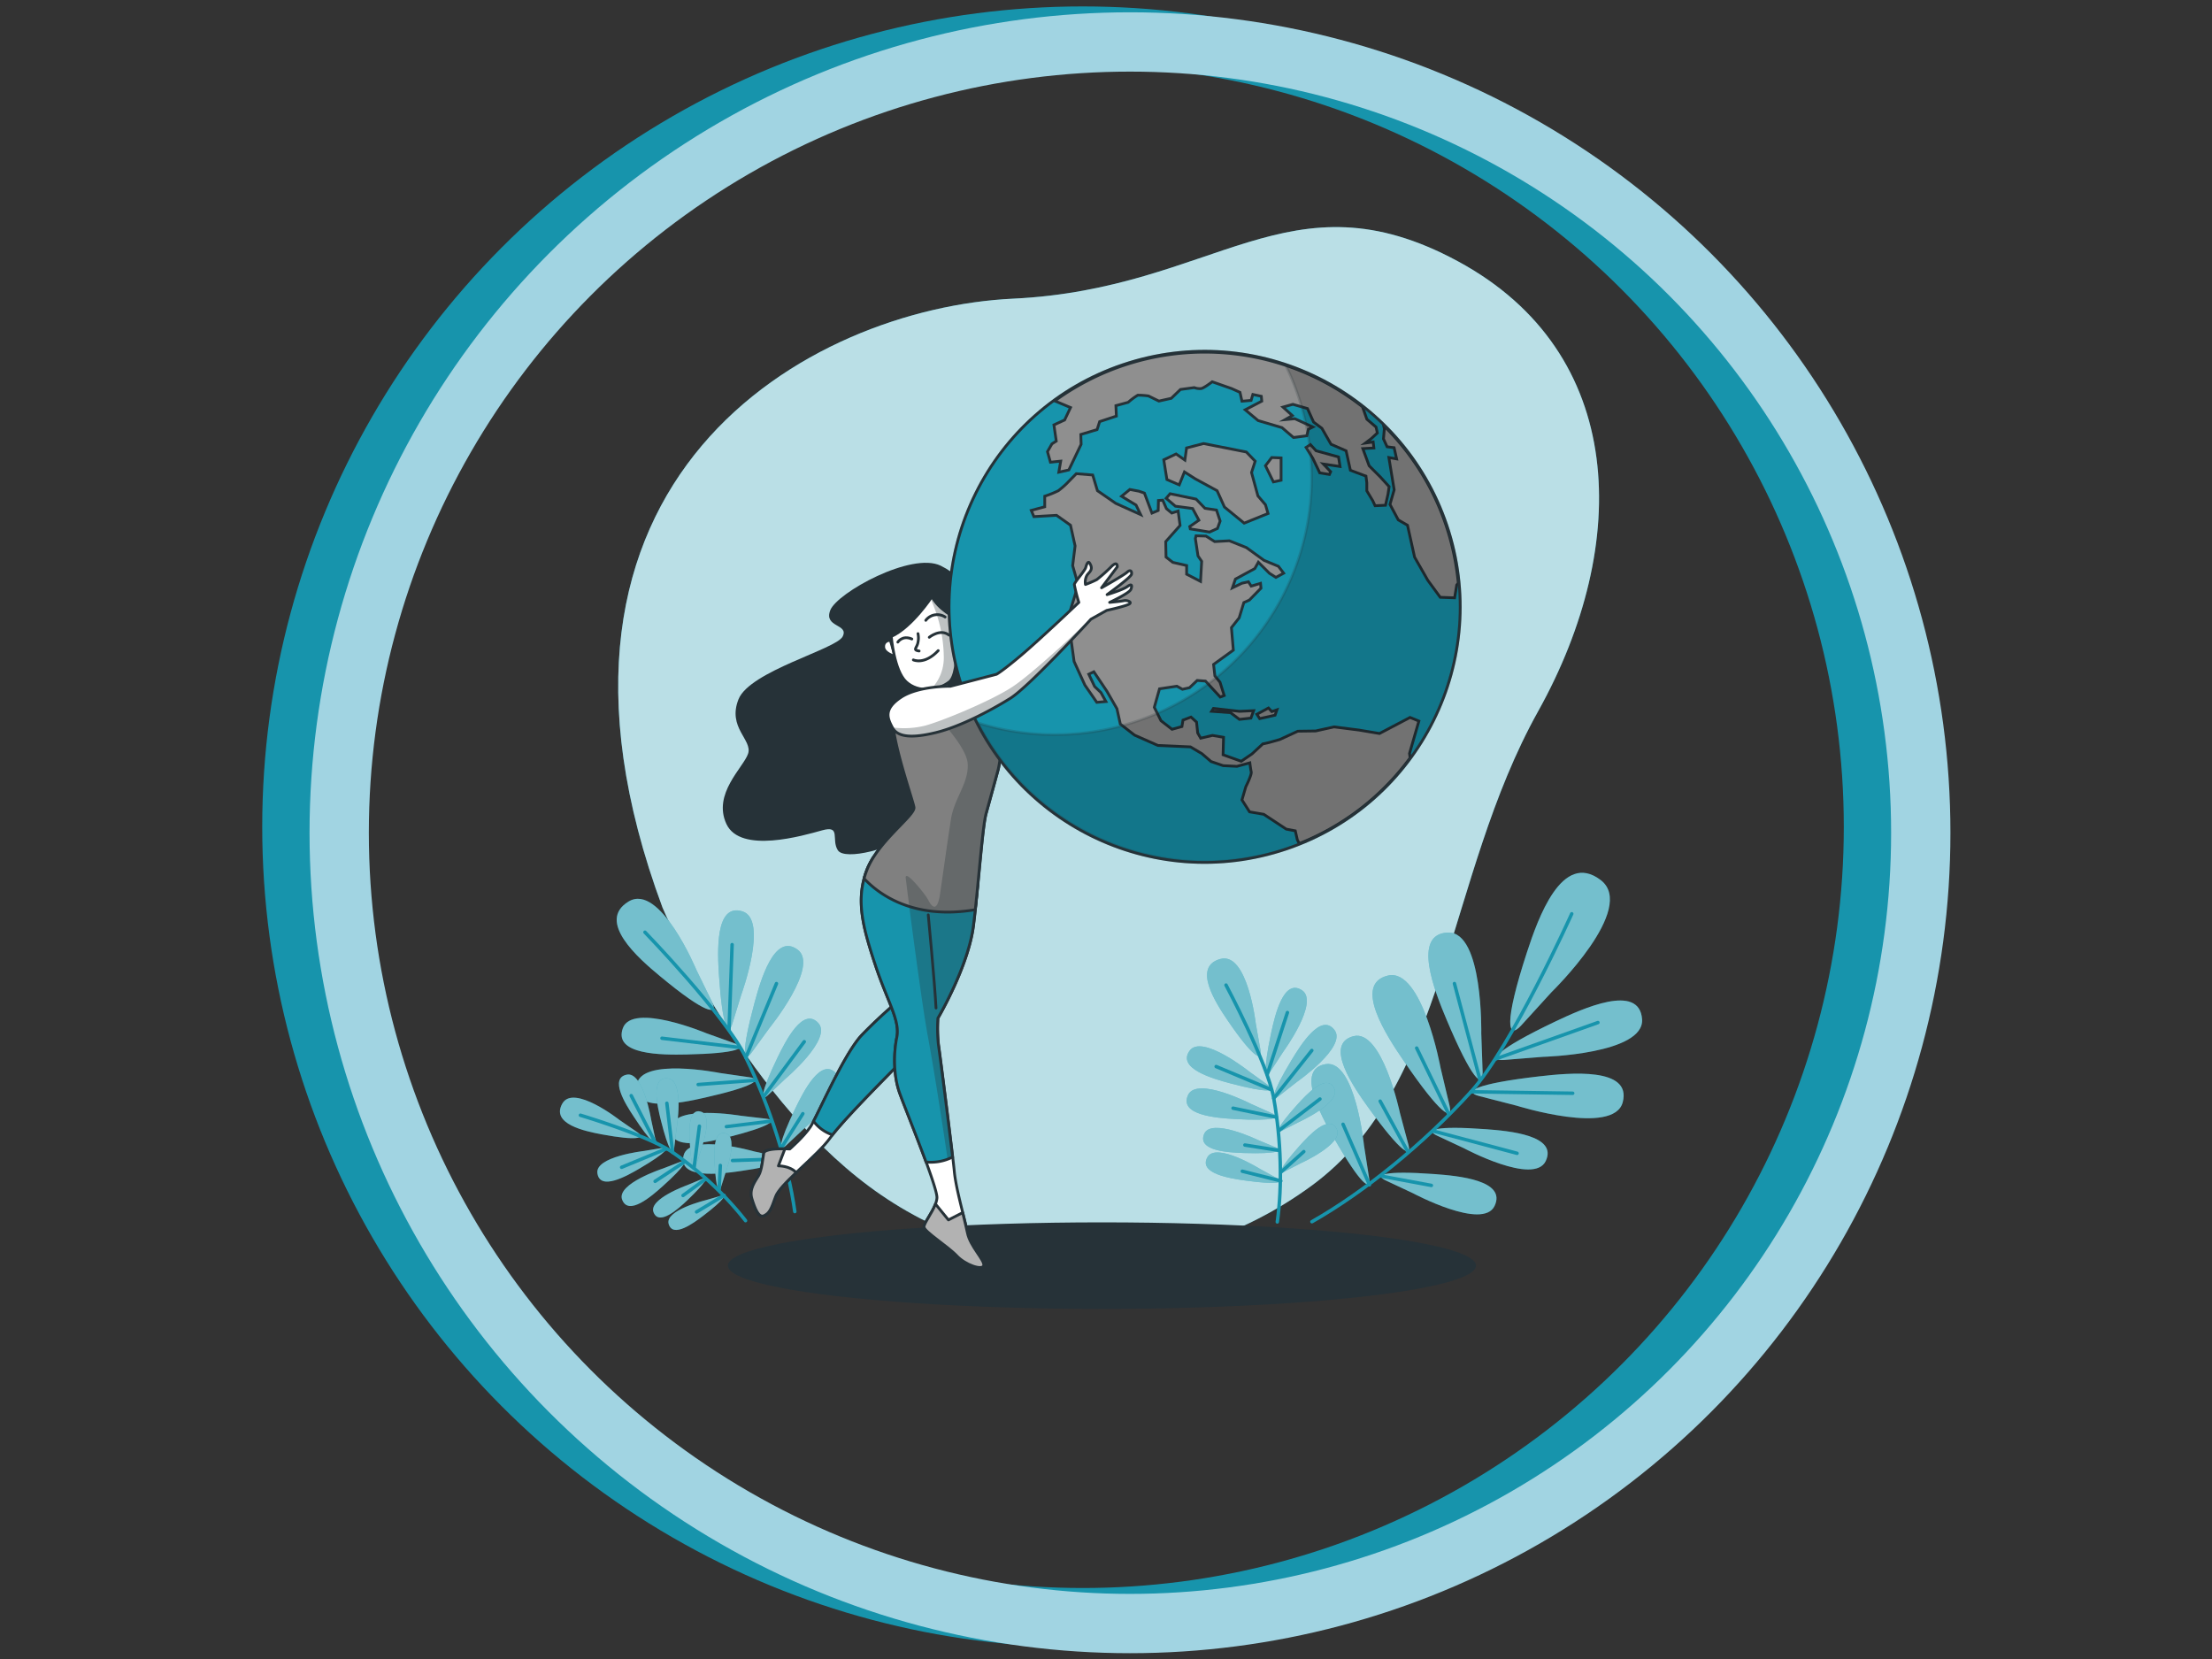 <?xml version="1.0" encoding="UTF-8" standalone="no" ?>
<!DOCTYPE svg PUBLIC "-//W3C//DTD SVG 1.1//EN" "http://www.w3.org/Graphics/SVG/1.1/DTD/svg11.dtd">
<svg xmlns="http://www.w3.org/2000/svg" xmlns:xlink="http://www.w3.org/1999/xlink" version="1.1" width="640" height="480" viewBox="0 0 640 480" xml:space="preserve">
<rect x="0" y="0" width="640" height="480" fill="#333333" stroke="none"/>
<desc>Created with Fabric.js 3.6.6</desc>
<defs>
</defs>
<g transform="matrix(1 0 0 1 320.12 240.12)"  >
<g style=""   >
		<g transform="matrix(5.72 0 0 5.72 -6.87 -0.88)"  >
<circle style="stroke: rgb(23,148,172); stroke-width: 3; stroke-dasharray: none; stroke-linecap: butt; stroke-dashoffset: 0; stroke-linejoin: miter; stroke-miterlimit: 4; fill: rgb(255,255,0); fill-opacity: 0; fill-rule: nonzero; opacity: 1;" vector-effect="non-scaling-stroke"  cx="0" cy="0" r="40" />
</g>
		<g transform="matrix(5.72 0 0 5.72 6.82 0.82)"  >
<circle style="stroke: rgb(161,212,226); stroke-width: 3; stroke-dasharray: none; stroke-linecap: butt; stroke-dashoffset: 0; stroke-linejoin: miter; stroke-miterlimit: 4; fill: rgb(255,255,0); fill-opacity: 0; fill-rule: nonzero; opacity: 1;" vector-effect="non-scaling-stroke"  cx="0" cy="0" r="40" />
</g>
</g>
</g>
<g transform="matrix(0.8 0 0 0.8 316.13 222.13)"  >
<g style=""   >
		<g transform="matrix(1 0 0 1 5.79 -8.77)" id="freepik--background-simple--inject-2"  >
<path style="stroke: none; stroke-width: 1; stroke-dasharray: none; stroke-linecap: butt; stroke-dashoffset: 0; stroke-linejoin: miter; stroke-miterlimit: 4; fill: rgb(23,148,172); fill-rule: nonzero; opacity: 1;"  transform=" translate(-255.79, -241.23)" d="M 94.46 300.61 s 27.72 66 74.81 100.88 s 110.43 35.91 159.92 -0.33 s 48.15 -111 81.93 -171.58 S 443.26 99.91 382.17 66.87 s -87.51 10 -160.91 13.48 S 36.72 145.13 94.46 300.61 Z" stroke-linecap="round" />
</g>
		<g transform="matrix(1 0 0 1 5.79 -8.77)" id="freepik--background-simple--inject-2"  >
<path style="stroke: none; stroke-width: 1; stroke-dasharray: none; stroke-linecap: butt; stroke-dashoffset: 0; stroke-linejoin: miter; stroke-miterlimit: 4; fill: rgb(255,255,255); fill-rule: nonzero; opacity: 0.7;"  transform=" translate(-255.79, -241.23)" d="M 94.46 300.61 s 27.72 66 74.81 100.88 s 110.43 35.91 159.92 -0.33 s 48.15 -111 81.93 -171.58 S 443.26 99.91 382.17 66.87 s -87.51 10 -160.91 13.48 S 36.72 145.13 94.46 300.61 Z" stroke-linecap="round" />
</g>
		<g transform="matrix(1 0 0 1 -131.92 97.12)" id="freepik--Plants--inject-2"  >
<path style="stroke: none; stroke-width: 1; stroke-dasharray: none; stroke-linecap: butt; stroke-dashoffset: 0; stroke-linejoin: miter; stroke-miterlimit: 4; fill: rgb(23,148,172); fill-rule: nonzero; opacity: 1;"  transform=" translate(-118.08, -347.12)" d="M 119.67 342.67 c -1.42 4.56 -3.55 1.16 -4.79 -17.37 c -0.59 -8.69 -1.45 -26.46 8.47 -23.36 c 9.53 3 -0.44 30.2 -0.44 30.2 Z m 13.4 1.53 s 18.27 -22.5 10.22 -28.42 c -8.37 -6.16 -13.33 10.93 -15.6 19.34 c -4.84 17.93 -3.93 21.84 -1.1 18 Z m 5.76 18.35 s 17.23 -14.55 11.94 -20.24 c -5.51 -5.92 -11.78 6.42 -14.73 12.52 c -6.3 13 -6.17 16.13 -3.45 13.59 Z m 6.51 18.24 s 17.23 -14.56 11.93 -20.25 c -5.5 -5.92 -11.77 6.43 -14.72 12.53 c -6.3 13 -6.17 16.12 -3.45 13.59 Z M 110.25 346 s -26.73 -11.21 -30.14 -1.83 c -3.56 9.76 14.23 9.72 22.94 9.54 c 18.57 -0.4 22.06 -2.37 17.57 -4 Z m 4.83 14.38 s -28.43 -5.67 -29.91 4.2 c -1.54 10.28 15.89 6.7 24.38 4.78 c 18.12 -4.07 21.15 -6.7 16.42 -7.4 Z m 7.68 15.48 s -24.17 -4.14 -25.19 4.24 c -1.07 8.73 13.59 5.3 20.72 3.48 c 15.23 -3.86 17.74 -6.15 13.72 -6.64 Z m 4.8 12.9 S 104 382 102.06 390.26 c -2 8.56 13 6.71 20.24 5.66 c 15.55 -2.23 18.28 -4.24 14.34 -5.15 Z m -20.87 -65.66 s -13.14 -31.6 -24.51 -24.72 c -11.83 7.16 3.64 20.62 11.36 27 c 16.45 13.69 21.25 14.35 18.81 9.3 Z" stroke-linecap="round" />
</g>
		<g transform="matrix(1 0 0 1 -131.92 97.12)" id="freepik--Plants--inject-2"  >
<path style="stroke: none; stroke-width: 1; stroke-dasharray: none; stroke-linecap: butt; stroke-dashoffset: 0; stroke-linejoin: miter; stroke-miterlimit: 4; fill: rgb(255,255,255); fill-rule: nonzero; opacity: 0.4;"  transform=" translate(-118.08, -347.12)" d="M 119.67 342.67 c -1.42 4.56 -3.55 1.16 -4.79 -17.37 c -0.59 -8.69 -1.45 -26.46 8.47 -23.36 c 9.53 3 -0.44 30.2 -0.44 30.2 Z m 13.4 1.53 s 18.27 -22.5 10.22 -28.42 c -8.37 -6.16 -13.33 10.93 -15.6 19.34 c -4.84 17.93 -3.93 21.84 -1.1 18 Z m 5.76 18.35 s 17.23 -14.55 11.94 -20.24 c -5.51 -5.92 -11.78 6.42 -14.73 12.52 c -6.3 13 -6.17 16.13 -3.45 13.59 Z m 6.51 18.24 s 17.23 -14.56 11.93 -20.25 c -5.5 -5.92 -11.77 6.43 -14.72 12.53 c -6.3 13 -6.17 16.12 -3.45 13.59 Z M 110.25 346 s -26.73 -11.21 -30.14 -1.83 c -3.56 9.76 14.23 9.72 22.94 9.54 c 18.57 -0.4 22.06 -2.37 17.57 -4 Z m 4.83 14.38 s -28.43 -5.67 -29.91 4.2 c -1.54 10.28 15.89 6.7 24.38 4.78 c 18.12 -4.07 21.15 -6.7 16.42 -7.4 Z m 7.68 15.48 s -24.17 -4.14 -25.19 4.24 c -1.07 8.73 13.59 5.3 20.72 3.48 c 15.23 -3.86 17.74 -6.15 13.72 -6.64 Z m 4.8 12.9 S 104 382 102.06 390.26 c -2 8.56 13 6.71 20.24 5.66 c 15.55 -2.23 18.28 -4.24 14.34 -5.15 Z m -20.87 -65.66 s -13.14 -31.6 -24.51 -24.72 c -11.83 7.16 3.64 20.62 11.36 27 c 16.45 13.69 21.25 14.35 18.81 9.3 Z" stroke-linecap="round" />
</g>
		<g transform="matrix(1 0 0 1 -134.81 110)" id="freepik--Plants--inject-2"  >
<path style="stroke: rgb(23,148,172); stroke-width: 1.252; stroke-dasharray: none; stroke-linecap: round; stroke-dashoffset: 0; stroke-linejoin: round; stroke-miterlimit: 4; fill: none; fill-rule: nonzero; opacity: 1;"  transform=" translate(-115.19, -360)" d="M 88.1 309.49 s 28.89 29.83 36.49 45.33 c 8.74 17.81 15.3 38.61 17.7 55.7" stroke-linecap="round" />
</g>
		<g transform="matrix(1 0 0 1 -130.94 79.39)" id="freepik--Plants--inject-2"  >
<line style="stroke: rgb(23,148,172); stroke-width: 1.252; stroke-dasharray: none; stroke-linecap: round; stroke-dashoffset: 0; stroke-linejoin: round; stroke-miterlimit: 4; fill: none; fill-rule: nonzero; opacity: 1;"  x1="-0.555" y1="15.415" x2="0.555" y2="-15.415" />
</g>
		<g transform="matrix(1 0 0 1 -119.88 91.44)" id="freepik--Plants--inject-2"  >
<line style="stroke: rgb(23,148,172); stroke-width: 1.252; stroke-dasharray: none; stroke-linecap: round; stroke-dashoffset: 0; stroke-linejoin: round; stroke-miterlimit: 4; fill: none; fill-rule: nonzero; opacity: 1;"  x1="-5.535" y1="13.375" x2="5.535" y2="-13.375" />
</g>
		<g transform="matrix(1 0 0 1 -141.7 99.5)" id="freepik--Plants--inject-2"  >
<line style="stroke: rgb(23,148,172); stroke-width: 1.252; stroke-dasharray: none; stroke-linecap: round; stroke-dashoffset: 0; stroke-linejoin: round; stroke-miterlimit: 4; fill: none; fill-rule: nonzero; opacity: 1;"  x1="14.05" y1="1.665" x2="-14.05" y2="-1.665" />
</g>
		<g transform="matrix(1 0 0 1 -111.65 109.01)" id="freepik--Plants--inject-2"  >
<line style="stroke: rgb(23,148,172); stroke-width: 1.252; stroke-dasharray: none; stroke-linecap: round; stroke-dashoffset: 0; stroke-linejoin: round; stroke-miterlimit: 4; fill: none; fill-rule: nonzero; opacity: 1;"  x1="-7.36" y1="9.93" x2="7.36" y2="-9.93" />
</g>
		<g transform="matrix(1 0 0 1 -132.22 113.8)" id="freepik--Plants--inject-2"  >
<line style="stroke: rgb(23,148,172); stroke-width: 1.252; stroke-dasharray: none; stroke-linecap: round; stroke-dashoffset: 0; stroke-linejoin: round; stroke-miterlimit: 4; fill: none; fill-rule: nonzero; opacity: 1;"  x1="10.44" y1="-0.775" x2="-10.44" y2="0.775" />
</g>
		<g transform="matrix(1 0 0 1 -124.48 128.83)" id="freepik--Plants--inject-2"  >
<line style="stroke: rgb(23,148,172); stroke-width: 1.252; stroke-dasharray: none; stroke-linecap: round; stroke-dashoffset: 0; stroke-linejoin: round; stroke-miterlimit: 4; fill: none; fill-rule: nonzero; opacity: 1;"  x1="7.975" y1="-0.98" x2="-7.975" y2="0.98" />
</g>
		<g transform="matrix(1 0 0 1 -108.61 131.18)" id="freepik--Plants--inject-2"  >
<line style="stroke: rgb(23,148,172); stroke-width: 1.252; stroke-dasharray: none; stroke-linecap: round; stroke-dashoffset: 0; stroke-linejoin: round; stroke-miterlimit: 4; fill: none; fill-rule: nonzero; opacity: 1;"  x1="-3.81" y1="6.065" x2="3.81" y2="-6.065" />
</g>
		<g transform="matrix(1 0 0 1 -120.84 141.75)" id="freepik--Plants--inject-2"  >
<line style="stroke: rgb(23,148,172); stroke-width: 1.252; stroke-dasharray: none; stroke-linecap: round; stroke-dashoffset: 0; stroke-linejoin: round; stroke-miterlimit: 4; fill: none; fill-rule: nonzero; opacity: 1;"  x1="9.395" y1="-0.31" x2="-9.395" y2="0.31" />
</g>
		<g transform="matrix(1 0 0 1 138.94 99.76)" id="freepik--Plants--inject-2"  >
<path style="stroke: none; stroke-width: 1; stroke-dasharray: none; stroke-linecap: butt; stroke-dashoffset: 0; stroke-linejoin: miter; stroke-miterlimit: 4; fill: rgb(23,148,172); fill-rule: nonzero; opacity: 1;"  transform=" translate(-388.94, -349.76)" d="M 398.88 355.68 c -6.06 0.46 -3 -3.65 18.27 -13.81 c 10 -4.77 30.59 -14.12 31.57 -0.94 c 0.94 12.65 -35.89 13.63 -35.89 13.63 Z m 4.47 16.54 s 35.15 11 38.37 -1.24 c 3.35 -12.78 -19.17 -10.63 -30.16 -9.37 c -23.46 2.69 -27.65 5.6 -21.77 7.13 Z m -19 15.42 s 25.28 13.53 29.52 4.61 c 4.41 -9.28 -13.12 -10.9 -21.71 -11.53 c -18.32 -1.34 -21.94 0.28 -17.67 2.3 Z m -18.5 16.24 s 25.28 13.53 29.52 4.61 c 4.41 -9.28 -13.12 -10.9 -21.7 -11.53 c -18.33 -1.34 -21.95 0.27 -17.68 2.3 Z m 24.71 -57.8 s 0.72 -36.83 -12 -36.47 c -13.21 0.38 -4.81 21.38 -0.51 31.58 c 9.17 21.76 13.14 25 13 18.88 Z m -14.72 12.45 s -6.63 -36.24 -19 -33.37 c -12.87 3 -0.46 21.92 5.78 31 c 13.31 19.5 17.84 21.85 16.45 15.94 Z m -14.69 16.34 s -6.44 -30.5 -16.83 -27.78 c -10.81 2.83 0.12 18.54 5.61 26.12 c 11.71 16.18 15.59 18.07 14.28 13.1 Z m -13 11.72 s -3.17 -31 -13.78 -29.41 c -11.05 1.67 -1.86 18.45 2.8 26.57 c 9.93 17.34 13.58 19.62 12.81 14.54 Z M 416 331.13 s 31.17 -30.33 17.71 -40.54 c -14 -10.62 -22.65 14 -26.61 26.09 c -8.46 25.87 -7 31.84 -2.16 26.59 Z" stroke-linecap="round" />
</g>
		<g transform="matrix(1 0 0 1 138.94 99.76)" id="freepik--Plants--inject-2"  >
<path style="stroke: none; stroke-width: 1; stroke-dasharray: none; stroke-linecap: butt; stroke-dashoffset: 0; stroke-linejoin: miter; stroke-miterlimit: 4; fill: rgb(255,255,255); fill-rule: nonzero; opacity: 0.4;"  transform=" translate(-388.94, -349.76)" d="M 398.88 355.68 c -6.06 0.46 -3 -3.65 18.27 -13.81 c 10 -4.77 30.59 -14.12 31.57 -0.94 c 0.94 12.65 -35.89 13.63 -35.89 13.63 Z m 4.47 16.54 s 35.15 11 38.37 -1.24 c 3.35 -12.78 -19.17 -10.63 -30.16 -9.37 c -23.46 2.69 -27.65 5.6 -21.77 7.13 Z m -19 15.42 s 25.28 13.53 29.52 4.61 c 4.41 -9.28 -13.12 -10.9 -21.71 -11.53 c -18.32 -1.34 -21.94 0.28 -17.67 2.3 Z m -18.5 16.24 s 25.28 13.53 29.52 4.61 c 4.41 -9.28 -13.12 -10.9 -21.7 -11.53 c -18.33 -1.34 -21.95 0.27 -17.68 2.3 Z m 24.71 -57.8 s 0.72 -36.83 -12 -36.47 c -13.21 0.38 -4.81 21.38 -0.51 31.58 c 9.17 21.76 13.14 25 13 18.88 Z m -14.72 12.45 s -6.63 -36.24 -19 -33.37 c -12.87 3 -0.46 21.92 5.78 31 c 13.31 19.5 17.84 21.85 16.45 15.94 Z m -14.69 16.34 s -6.44 -30.5 -16.83 -27.78 c -10.81 2.83 0.12 18.54 5.61 26.12 c 11.71 16.18 15.59 18.07 14.28 13.1 Z m -13 11.72 s -3.17 -31 -13.78 -29.41 c -11.05 1.67 -1.86 18.45 2.8 26.57 c 9.93 17.34 13.58 19.62 12.81 14.54 Z M 416 331.13 s 31.17 -30.33 17.71 -40.54 c -14 -10.62 -22.65 14 -26.61 26.09 c -8.46 25.87 -7 31.84 -2.16 26.59 Z" stroke-linecap="round" />
</g>
		<g transform="matrix(1 0 0 1 126.29 108.5)" id="freepik--Plants--inject-2"  >
<path style="stroke: rgb(23,148,172); stroke-width: 1.252; stroke-dasharray: none; stroke-linecap: round; stroke-dashoffset: 0; stroke-linejoin: round; stroke-miterlimit: 4; fill: none; fill-rule: nonzero; opacity: 1;"  transform=" translate(-376.29, -358.5)" d="M 423.28 302.82 s -21.7 48.12 -36.45 64.37 c -16.94 18.68 -38.45 36.18 -57.52 47" stroke-linecap="round" />
</g>
		<g transform="matrix(1 0 0 1 164.28 98.73)" id="freepik--Plants--inject-2"  >
<line style="stroke: rgb(23,148,172); stroke-width: 1.252; stroke-dasharray: none; stroke-linecap: round; stroke-dashoffset: 0; stroke-linejoin: round; stroke-miterlimit: 4; fill: none; fill-rule: nonzero; opacity: 1;"  x1="-18.475" y1="6.57" x2="18.475" y2="-6.57" />
</g>
		<g transform="matrix(1 0 0 1 155.23 117.46)" id="freepik--Plants--inject-2"  >
<line style="stroke: rgb(23,148,172); stroke-width: 1.252; stroke-dasharray: none; stroke-linecap: round; stroke-dashoffset: 0; stroke-linejoin: round; stroke-miterlimit: 4; fill: none; fill-rule: nonzero; opacity: 1;"  x1="-18.4" y1="-0.27" x2="18.4" y2="0.27" />
</g>
		<g transform="matrix(1 0 0 1 135.47 95.44)" id="freepik--Plants--inject-2"  >
<line style="stroke: rgb(23,148,172); stroke-width: 1.252; stroke-dasharray: none; stroke-linecap: round; stroke-dashoffset: 0; stroke-linejoin: round; stroke-miterlimit: 4; fill: none; fill-rule: nonzero; opacity: 1;"  x1="4.615" y1="17.385" x2="-4.615" y2="-17.385" />
</g>
		<g transform="matrix(1 0 0 1 138.32 135.41)" id="freepik--Plants--inject-2"  >
<line style="stroke: rgb(23,148,172); stroke-width: 1.252; stroke-dasharray: none; stroke-linecap: round; stroke-dashoffset: 0; stroke-linejoin: round; stroke-miterlimit: 4; fill: none; fill-rule: nonzero; opacity: 1;"  x1="-15.185" y1="-4.035" x2="15.185" y2="4.035" />
</g>
		<g transform="matrix(1 0 0 1 123.01 113.36)" id="freepik--Plants--inject-2"  >
<line style="stroke: rgb(23,148,172); stroke-width: 1.252; stroke-dasharray: none; stroke-linecap: round; stroke-dashoffset: 0; stroke-linejoin: round; stroke-miterlimit: 4; fill: none; fill-rule: nonzero; opacity: 1;"  x1="5.815" y1="11.975" x2="-5.815" y2="-11.975" />
</g>
		<g transform="matrix(1 0 0 1 108.89 129.54)" id="freepik--Plants--inject-2"  >
<line style="stroke: rgb(23,148,172); stroke-width: 1.252; stroke-dasharray: none; stroke-linecap: round; stroke-dashoffset: 0; stroke-linejoin: round; stroke-miterlimit: 4; fill: none; fill-rule: nonzero; opacity: 1;"  x1="4.895" y1="8.96" x2="-4.895" y2="-8.96" />
</g>
		<g transform="matrix(1 0 0 1 113.56 149.4)" id="freepik--Plants--inject-2"  >
<line style="stroke: rgb(23,148,172); stroke-width: 1.252; stroke-dasharray: none; stroke-linecap: round; stroke-dashoffset: 0; stroke-linejoin: round; stroke-miterlimit: 4; fill: none; fill-rule: nonzero; opacity: 1;"  x1="-8.955" y1="-1.66" x2="8.955" y2="1.66" />
</g>
		<g transform="matrix(1 0 0 1 95.34 139.9)" id="freepik--Plants--inject-2"  >
<line style="stroke: rgb(23,148,172); stroke-width: 1.252; stroke-dasharray: none; stroke-linecap: round; stroke-dashoffset: 0; stroke-linejoin: round; stroke-miterlimit: 4; fill: none; fill-rule: nonzero; opacity: 1;"  x1="4.77" y1="10.955" x2="-4.77" y2="-10.955" />
</g>
		<g transform="matrix(1 0 0 1 61.3 109.56)" id="freepik--Plants--inject-2"  >
<path style="stroke: none; stroke-width: 1; stroke-dasharray: none; stroke-linecap: butt; stroke-dashoffset: 0; stroke-linejoin: miter; stroke-miterlimit: 4; fill: rgb(23,148,172); fill-rule: nonzero; opacity: 1;"  transform=" translate(-311.3, -359.56)" d="M 314.45 359.62 c -2 3.05 -2.85 0.11 0.13 -13.77 c 1.4 -6.51 4.51 -19.75 11.14 -15.38 c 6.37 4.2 -6.68 22.1 -6.68 22.1 Z m 9.52 3.94 s 18.16 -12.69 13.49 -18.73 c -4.85 -6.28 -12.09 5.23 -15.53 10.93 c -7.33 12.16 -7.48 15.22 -4.59 13 Z m 0.38 14.7 s 15.72 -7.07 13 -12.36 c -2.8 -5.51 -10 2.24 -13.46 6.1 c -7.37 8.23 -7.93 10.55 -5.39 9.26 Z m 0.94 14.77 s 15.72 -7.07 13 -12.36 c -2.8 -5.51 -10 2.24 -13.46 6.1 c -7.36 8.23 -7.92 10.55 -5.39 9.26 Z m -18.45 -33 s -17.28 -13.86 -21.76 -7.69 c -4.67 6.43 8.41 10.14 14.85 11.84 c 13.72 3.61 16.7 2.9 13.74 0.76 Z m 0.52 11.58 s -19.69 -10.15 -22.86 -3.21 c -3.29 7.23 10.27 8.27 16.91 8.65 c 14.17 0.82 16.95 -0.48 13.62 -2 Z m 2.39 13 s -16.89 -8.13 -19.41 -2.18 c -2.62 6.18 8.88 6.75 14.5 6.92 c 12 0.36 14.33 -0.8 11.48 -2 Z m 0.81 10.49 s -15.93 -9.87 -19.06 -4.23 c -3.27 5.87 8.1 7.65 13.68 8.42 c 11.89 1.64 14.32 0.73 11.62 -0.77 Z M 309 342.47 s -3 -26 -12.81 -23.31 c -10.2 2.77 -1.66 15.91 2.66 22.25 c 9.21 13.52 12.59 15 11.87 10.79 Z" stroke-linecap="round" />
</g>
		<g transform="matrix(1 0 0 1 61.3 109.56)" id="freepik--Plants--inject-2"  >
<path style="stroke: none; stroke-width: 1; stroke-dasharray: none; stroke-linecap: butt; stroke-dashoffset: 0; stroke-linejoin: miter; stroke-miterlimit: 4; fill: rgb(255,255,255); fill-rule: nonzero; opacity: 0.4;"  transform=" translate(-311.3, -359.56)" d="M 314.45 359.62 c -2 3.05 -2.85 0.11 0.13 -13.77 c 1.4 -6.51 4.51 -19.75 11.14 -15.38 c 6.37 4.2 -6.68 22.1 -6.68 22.1 Z m 9.52 3.94 s 18.16 -12.69 13.49 -18.73 c -4.85 -6.28 -12.09 5.23 -15.53 10.93 c -7.33 12.16 -7.48 15.22 -4.59 13 Z m 0.38 14.7 s 15.72 -7.07 13 -12.36 c -2.8 -5.51 -10 2.24 -13.46 6.1 c -7.37 8.23 -7.93 10.55 -5.39 9.26 Z m 0.94 14.77 s 15.72 -7.07 13 -12.36 c -2.8 -5.51 -10 2.24 -13.46 6.1 c -7.36 8.23 -7.92 10.55 -5.39 9.26 Z m -18.45 -33 s -17.28 -13.86 -21.76 -7.69 c -4.67 6.43 8.41 10.14 14.85 11.84 c 13.72 3.61 16.7 2.9 13.74 0.76 Z m 0.52 11.58 s -19.69 -10.15 -22.86 -3.21 c -3.29 7.23 10.27 8.27 16.91 8.65 c 14.17 0.82 16.95 -0.48 13.62 -2 Z m 2.39 13 s -16.89 -8.13 -19.41 -2.18 c -2.62 6.18 8.88 6.75 14.5 6.92 c 12 0.36 14.33 -0.8 11.48 -2 Z m 0.81 10.49 s -15.93 -9.87 -19.06 -4.23 c -3.27 5.87 8.1 7.65 13.68 8.42 c 11.89 1.64 14.32 0.73 11.62 -0.77 Z M 309 342.47 s -3 -26 -12.81 -23.31 c -10.2 2.77 -1.66 15.91 2.66 22.25 c 9.21 13.52 12.59 15 11.87 10.79 Z" stroke-linecap="round" />
</g>
		<g transform="matrix(1 0 0 1 58.07 121.43)" id="freepik--Plants--inject-2"  >
<path style="stroke: rgb(23,148,172); stroke-width: 1.252; stroke-dasharray: none; stroke-linecap: round; stroke-dashoffset: 0; stroke-linejoin: round; stroke-miterlimit: 4; fill: none; fill-rule: nonzero; opacity: 1;"  transform=" translate(-308.07, -371.43)" d="M 298.24 328.6 s 14.95 28 17.27 41 c 2.68 14.93 3.12 31.59 1.28 44.66" stroke-linecap="round" />
</g>
		<g transform="matrix(1 0 0 1 66.8 99.74)" id="freepik--Plants--inject-2"  >
<line style="stroke: rgb(23,148,172); stroke-width: 1.252; stroke-dasharray: none; stroke-linecap: round; stroke-dashoffset: 0; stroke-linejoin: round; stroke-miterlimit: 4; fill: none; fill-rule: nonzero; opacity: 1;"  x1="-3.65" y1="11.205" x2="3.65" y2="-11.205" />
</g>
		<g transform="matrix(1 0 0 1 72.39 110.92)" id="freepik--Plants--inject-2"  >
<line style="stroke: rgb(23,148,172); stroke-width: 1.252; stroke-dasharray: none; stroke-linecap: round; stroke-dashoffset: 0; stroke-linejoin: round; stroke-miterlimit: 4; fill: none; fill-rule: nonzero; opacity: 1;"  x1="-6.88" y1="8.66" x2="6.88" y2="-8.66" />
</g>
		<g transform="matrix(1 0 0 1 54.65 112.25)" id="freepik--Plants--inject-2"  >
<line style="stroke: rgb(23,148,172); stroke-width: 1.252; stroke-dasharray: none; stroke-linecap: round; stroke-dashoffset: 0; stroke-linejoin: round; stroke-miterlimit: 4; fill: none; fill-rule: nonzero; opacity: 1;"  x1="9.975" y1="4.18" x2="-9.975" y2="-4.18" />
</g>
		<g transform="matrix(1 0 0 1 74.73 125.56)" id="freepik--Plants--inject-2"  >
<line style="stroke: rgb(23,148,172); stroke-width: 1.252; stroke-dasharray: none; stroke-linecap: round; stroke-dashoffset: 0; stroke-linejoin: round; stroke-miterlimit: 4; fill: none; fill-rule: nonzero; opacity: 1;"  x1="-7.495" y1="5.75" x2="7.495" y2="-5.75" />
</g>
		<g transform="matrix(1 0 0 1 58.62 124.75)" id="freepik--Plants--inject-2"  >
<line style="stroke: rgb(23,148,172); stroke-width: 1.252; stroke-dasharray: none; stroke-linecap: round; stroke-dashoffset: 0; stroke-linejoin: round; stroke-miterlimit: 4; fill: none; fill-rule: nonzero; opacity: 1;"  x1="7.835" y1="1.625" x2="-7.835" y2="-1.625" />
</g>
		<g transform="matrix(1 0 0 1 61.13 137.41)" id="freepik--Plants--inject-2"  >
<line style="stroke: rgb(23,148,172); stroke-width: 1.252; stroke-dasharray: none; stroke-linecap: round; stroke-dashoffset: 0; stroke-linejoin: round; stroke-miterlimit: 4; fill: none; fill-rule: nonzero; opacity: 1;"  x1="6.065" y1="0.955" x2="-6.065" y2="-0.955" />
</g>
		<g transform="matrix(1 0 0 1 72.3 142.49)" id="freepik--Plants--inject-2"  >
<line style="stroke: rgb(23,148,172); stroke-width: 1.252; stroke-dasharray: none; stroke-linecap: round; stroke-dashoffset: 0; stroke-linejoin: round; stroke-miterlimit: 4; fill: none; fill-rule: nonzero; opacity: 1;"  x1="-4.075" y1="3.655" x2="4.075" y2="-3.655" />
</g>
		<g transform="matrix(1 0 0 1 61.1 147.68)" id="freepik--Plants--inject-2"  >
<line style="stroke: rgb(23,148,172); stroke-width: 1.252; stroke-dasharray: none; stroke-linecap: round; stroke-dashoffset: 0; stroke-linejoin: round; stroke-miterlimit: 4; fill: none; fill-rule: nonzero; opacity: 1;"  x1="6.97" y1="1.75" x2="-6.97" y2="-1.75" />
</g>
		<g transform="matrix(1 0 0 1 -161.62 139.05)" id="freepik--Plants--inject-2"  >
<path style="stroke: none; stroke-width: 1; stroke-dasharray: none; stroke-linecap: butt; stroke-dashoffset: 0; stroke-linejoin: miter; stroke-miterlimit: 4; fill: rgb(23,148,172); fill-rule: nonzero; opacity: 1;"  transform=" translate(-88.38, -389.05)" d="M 91.8 384 c 0.61 2.89 -1.56 1.7 -7.82 -7.92 C 81 371.62 75.21 362.29 81.5 361 c 6 -1.27 8.87 16.42 8.87 16.42 Z m 7.69 -3.22 s 3.06 -17.64 -3.06 -18.41 c -6.38 -0.79 -3.89 9.92 -2.58 15.14 c 2.8 11.13 4.47 13 4.83 10 Z m 8.65 8.16 s 4.89 -13.05 0.32 -14.52 c -4.75 -1.53 -4.41 7 -4.16 11.2 c 0.53 8.91 1.54 10.56 2.24 8.37 Z m 9 7.87 s 4.89 -13.05 0.32 -14.52 c -4.75 -1.53 -4.41 7 -4.16 11.2 c 0.53 8.91 1.54 10.56 2.24 8.37 Z m -29.44 -8.2 s -17.79 2 -16.8 8.11 c 1 6.34 10.61 0.95 15.25 -1.78 c 9.89 -5.81 11.18 -7.93 8.26 -7.45 Z m 7 6.3 s -17 5.52 -14.86 11.29 c 2.27 6 10.58 -1.18 14.59 -4.78 c 8.54 -7.66 9.38 -10 6.62 -8.95 Z m 8.81 6 s -14.28 5.06 -12.3 9.89 c 2 5 8.92 -1.25 12.22 -4.38 c 7 -6.68 7.71 -8.67 5.39 -7.72 Z m 6.48 5.51 S 95.22 410 96.67 415 c 1.51 5.22 9 -0.29 12.62 -3.06 c 7.72 -5.89 8.58 -7.8 6.18 -7.1 Z M 78.88 377.38 s -16.62 -13.07 -20.67 -5.93 c -4.22 7.43 8.18 10 14.28 11.15 c 13 2.41 15.79 1.32 13 -0.67 Z" stroke-linecap="round" />
</g>
		<g transform="matrix(1 0 0 1 -161.62 139.05)" id="freepik--Plants--inject-2"  >
<path style="stroke: none; stroke-width: 1; stroke-dasharray: none; stroke-linecap: butt; stroke-dashoffset: 0; stroke-linejoin: miter; stroke-miterlimit: 4; fill: rgb(255,255,255); fill-rule: nonzero; opacity: 0.4;"  transform=" translate(-88.38, -389.05)" d="M 91.8 384 c 0.61 2.89 -1.56 1.7 -7.82 -7.92 C 81 371.62 75.21 362.29 81.5 361 c 6 -1.27 8.87 16.42 8.87 16.42 Z m 7.69 -3.22 s 3.06 -17.64 -3.06 -18.41 c -6.38 -0.79 -3.89 9.92 -2.58 15.14 c 2.8 11.13 4.47 13 4.83 10 Z m 8.65 8.16 s 4.89 -13.05 0.32 -14.52 c -4.75 -1.53 -4.41 7 -4.16 11.2 c 0.53 8.91 1.54 10.56 2.24 8.37 Z m 9 7.87 s 4.89 -13.05 0.32 -14.52 c -4.75 -1.53 -4.41 7 -4.16 11.2 c 0.53 8.91 1.54 10.56 2.24 8.37 Z m -29.44 -8.2 s -17.79 2 -16.8 8.11 c 1 6.34 10.61 0.95 15.25 -1.78 c 9.89 -5.81 11.18 -7.93 8.26 -7.45 Z m 7 6.3 s -17 5.52 -14.86 11.29 c 2.27 6 10.58 -1.18 14.59 -4.78 c 8.54 -7.66 9.38 -10 6.62 -8.95 Z m 8.81 6 s -14.28 5.06 -12.3 9.89 c 2 5 8.92 -1.25 12.22 -4.38 c 7 -6.68 7.71 -8.67 5.39 -7.72 Z m 6.48 5.51 S 95.22 410 96.67 415 c 1.51 5.22 9 -0.29 12.62 -3.06 c 7.72 -5.89 8.58 -7.8 6.18 -7.1 Z M 78.88 377.38 s -16.62 -13.07 -20.67 -5.93 c -4.22 7.43 8.18 10 14.28 11.15 c 13 2.41 15.79 1.32 13 -0.67 Z" stroke-linecap="round" />
</g>
		<g transform="matrix(1 0 0 1 -155.38 144.74)" id="freepik--Plants--inject-2"  >
<path style="stroke: rgb(23,148,172); stroke-width: 1.252; stroke-dasharray: none; stroke-linecap: round; stroke-dashoffset: 0; stroke-linejoin: round; stroke-miterlimit: 4; fill: none; fill-rule: nonzero; opacity: 1;"  transform=" translate(-94.63, -394.74)" d="M 64.77 375.68 S 89.35 383 98.12 389.11 a 121.16 121.16 0 0 1 26.36 24.69" stroke-linecap="round" />
</g>
		<g transform="matrix(1 0 0 1 -162.53 127.06)" id="freepik--Plants--inject-2"  >
<line style="stroke: rgb(23,148,172); stroke-width: 1.252; stroke-dasharray: none; stroke-linecap: round; stroke-dashoffset: 0; stroke-linejoin: round; stroke-miterlimit: 4; fill: none; fill-rule: nonzero; opacity: 1;"  x1="4.35" y1="8.48" x2="-4.35" y2="-8.48" />
</g>
		<g transform="matrix(1 0 0 1 -152.93 130.23)" id="freepik--Plants--inject-2"  >
<line style="stroke: rgb(23,148,172); stroke-width: 1.252; stroke-dasharray: none; stroke-linecap: round; stroke-dashoffset: 0; stroke-linejoin: round; stroke-miterlimit: 4; fill: none; fill-rule: nonzero; opacity: 1;"  x1="1.05" y1="8.885" x2="-1.05" y2="-8.885" />
</g>
		<g transform="matrix(1 0 0 1 -162.26 141.16)" id="freepik--Plants--inject-2"  >
<line style="stroke: rgb(23,148,172); stroke-width: 1.252; stroke-dasharray: none; stroke-linecap: round; stroke-dashoffset: 0; stroke-linejoin: round; stroke-miterlimit: 4; fill: none; fill-rule: nonzero; opacity: 1;"  x1="8.08" y1="-3.34" x2="-8.08" y2="3.34" />
</g>
		<g transform="matrix(1 0 0 1 -143.19 137.22)" id="freepik--Plants--inject-2"  >
<line style="stroke: rgb(23,148,172); stroke-width: 1.252; stroke-dasharray: none; stroke-linecap: round; stroke-dashoffset: 0; stroke-linejoin: round; stroke-miterlimit: 4; fill: none; fill-rule: nonzero; opacity: 1;"  x1="-0.97" y1="7.575" x2="0.97" y2="-7.575" />
</g>
		<g transform="matrix(1 0 0 1 -152.84 146.01)" id="freepik--Plants--inject-2"  >
<line style="stroke: rgb(23,148,172); stroke-width: 1.252; stroke-dasharray: none; stroke-linecap: round; stroke-dashoffset: 0; stroke-linejoin: round; stroke-miterlimit: 4; fill: none; fill-rule: nonzero; opacity: 1;"  x1="5.395" y1="-3.57" x2="-5.395" y2="3.57" />
</g>
		<g transform="matrix(1 0 0 1 -144.13 151.77)" id="freepik--Plants--inject-2"  >
<line style="stroke: rgb(23,148,172); stroke-width: 1.252; stroke-dasharray: none; stroke-linecap: round; stroke-dashoffset: 0; stroke-linejoin: round; stroke-miterlimit: 4; fill: none; fill-rule: nonzero; opacity: 1;"  x1="4.005" y1="-2.935" x2="-4.005" y2="2.935" />
</g>
		<g transform="matrix(1 0 0 1 -134.87 148.25)" id="freepik--Plants--inject-2"  >
<line style="stroke: rgb(23,148,172); stroke-width: 1.252; stroke-dasharray: none; stroke-linecap: round; stroke-dashoffset: 0; stroke-linejoin: round; stroke-miterlimit: 4; fill: none; fill-rule: nonzero; opacity: 1;"  x1="-0.225" y1="4.42" x2="0.225" y2="-4.42" />
</g>
		<g transform="matrix(1 0 0 1 -138.26 157.64)" id="freepik--Plants--inject-2"  >
<line style="stroke: rgb(23,148,172); stroke-width: 1.252; stroke-dasharray: none; stroke-linecap: round; stroke-dashoffset: 0; stroke-linejoin: round; stroke-miterlimit: 4; fill: none; fill-rule: nonzero; opacity: 1;"  x1="4.975" y1="-3" x2="-4.975" y2="3" />
</g>
		<g transform="matrix(1 0 0 1 3.37 180.07)" id="freepik--Floor--inject-2"  >
<ellipse style="stroke: none; stroke-width: 1; stroke-dasharray: none; stroke-linecap: butt; stroke-dashoffset: 0; stroke-linejoin: miter; stroke-miterlimit: 4; fill: rgb(38,50,56); fill-rule: nonzero; opacity: 1;"  cx="0" cy="0" rx="135.28" ry="15.65" />
</g>
		<g transform="matrix(1 0 0 1 -85.75 -21.41)" id="freepik--Character--inject-2"  >
<path style="stroke: none; stroke-width: 1; stroke-dasharray: none; stroke-linecap: butt; stroke-dashoffset: 0; stroke-linejoin: miter; stroke-miterlimit: 4; fill: rgb(38,50,56); fill-rule: nonzero; opacity: 1;"  transform=" translate(-164.25, -228.59)" d="M 210 193.28 s -4.36 -11.2 -14.93 -16.34 s -37.49 9.78 -39.95 16.09 s 6.83 4.89 4.48 9.51 S 126 215 121.92 225.26 s 5.16 14.67 3.47 19.67 s -12.9 14.49 -7.84 25.4 s 27.69 4.23 34.63 2.31 s 3.2 3.28 5.66 7.19 s 20.33 -0.62 26.51 -6.34 s 3.61 6.42 9.64 4.81 c 2.2 -0.58 7.36 -11.59 12.34 -30 S 214.7 209.63 210 193.28 Z" stroke-linecap="round" />
</g>
		<g transform="matrix(1 0 0 1 -93.01 123.16)" id="freepik--Character--inject-2"  >
<path style="stroke: rgb(38,50,56); stroke-width: 1; stroke-dasharray: none; stroke-linecap: round; stroke-dashoffset: 0; stroke-linejoin: round; stroke-miterlimit: 4; fill: rgb(255,255,255); fill-rule: nonzero; opacity: 1;"  transform=" translate(-156.99, -373.16)" d="M 178.28 335.63 s -5.07 4.19 -11.63 10.93 s -16.35 29.76 -18.72 33.33 s -7.45 8 -7.45 8 s -9 -0.6 -9.41 1.51 s -0.67 6.07 -1.87 8.12 s -3.51 4.82 -2.42 8.35 s 2.46 7.08 4.38 6.14 s 2.54 -2.22 4.18 -6.9 s 15.08 -14.69 19.78 -21.29 s 22.35 -24.05 24.64 -26.55 s 6 -1.73 7.47 -12.27 S 183.29 332.24 178.28 335.63 Z" stroke-linecap="round" />
</g>
		<g transform="matrix(1 0 0 1 -81.73 108.47)" id="freepik--Character--inject-2"  >
<path style="stroke: rgb(38,50,56); stroke-width: 1; stroke-dasharray: none; stroke-linecap: butt; stroke-dashoffset: 0; stroke-linejoin: miter; stroke-miterlimit: 10; fill: rgb(23,148,172); fill-rule: nonzero; opacity: 1;"  transform=" translate(-168.27, -358.47)" d="M 179.76 357.28 c 2.3 -2.51 6 -1.73 7.47 -12.27 s -3.94 -12.77 -8.95 -9.38 c 0 0 -5.07 4.19 -11.63 10.93 c -5.79 5.94 -14.07 24.51 -17.58 31.29 a 14.19 14.19 0 0 0 6.84 4.92 C 161.52 375.53 177.58 359.66 179.76 357.28 Z" stroke-linecap="round" />
</g>
		<g transform="matrix(1 0 0 1 -115.35 149.99)" id="freepik--Character--inject-2"  >
<path style="stroke: rgb(38,50,56); stroke-width: 1; stroke-dasharray: none; stroke-linecap: round; stroke-dashoffset: 0; stroke-linejoin: round; stroke-miterlimit: 4; fill: rgb(178,178,178); fill-rule: nonzero; opacity: 1;"  transform=" translate(-134.65, -399.99)" d="M 136.35 394 l 2.36 -6.17 c -2.64 -0.06 -7.35 0.06 -7.64 1.57 c -0.4 2.1 -0.67 6.07 -1.87 8.12 s -3.51 4.82 -2.42 8.35 s 2.46 7.07 4.38 6.14 s 2.54 -2.22 4.18 -6.9 c 0.74 -2.1 3.84 -5.26 7.46 -8.71 C 140.4 393.87 136.35 394 136.35 394 Z" stroke-linecap="round" />
</g>
		<g transform="matrix(1 0 0 1 -58.25 77)" id="freepik--Character--inject-2"  >
<path style="stroke: rgb(38,50,56); stroke-width: 1; stroke-dasharray: none; stroke-linecap: round; stroke-dashoffset: 0; stroke-linejoin: round; stroke-miterlimit: 4; fill: rgb(255,255,255); fill-rule: nonzero; opacity: 1;"  transform=" translate(-191.75, -327)" d="M 192.19 224.37 s -10.9 -2.19 -14 3.86 s 6.75 33.17 7.17 36.12 s -13.33 12.45 -17.16 23 s -1.35 20.13 3.16 33.77 s 9.08 20.19 7.83 26.36 s -1.15 14.1 1 20.08 s 13.76 34.26 13.51 38 s -4.76 8.85 -4.66 10.52 s 8.7 7.05 11.81 10.38 s 9.23 5.41 9.77 3.57 s -4.95 -7 -5.88 -11.86 s -4.16 -15.7 -4.77 -22.2 s -5.12 -42 -5.7 -45.82 a 55.62 55.62 0 0 1 -0.19 -9.6 s 11 -18.64 12.86 -33.53 s 3.21 -35.63 4.58 -40.54 s 4.4 -16 4.4 -16 a 57.19 57.19 0 0 0 1 -17.44 c -1.11 -8.41 -13.5 -10.07 -17.49 -9.71 S 192.19 224.37 192.19 224.37 Z" stroke-linecap="round" />
</g>
		<g transform="matrix(1 0 0 1 -62.64 87.58)" id="freepik--Character--inject-2"  >
<path style="stroke: none; stroke-width: 1; stroke-dasharray: none; stroke-linecap: butt; stroke-dashoffset: 0; stroke-linejoin: miter; stroke-miterlimit: 4; fill: rgb(23,148,172); fill-rule: nonzero; opacity: 1;"  transform=" translate(-187.36, -337.58)" d="M 199.35 390.8 c -1.4 -12 -4.64 -37.44 -5.13 -40.62 a 55.62 55.62 0 0 1 -0.19 -9.6 s 11 -18.64 12.86 -33.53 c 0.55 -4.45 1.05 -9.42 1.53 -14.34 c -7.56 -0.31 -23.18 -2 -37.78 -10.22 a 25.7 25.7 0 0 0 -2.45 4.89 c -3.84 10.58 -1.35 20.13 3.16 33.77 s 9.08 20.19 7.83 26.36 s -1.15 14.1 1 20.08 c 1.27 3.62 6.05 15.43 9.57 25 A 17.29 17.29 0 0 0 199.35 390.8 Z" stroke-linecap="round" />
</g>
		<g transform="matrix(1 0 0 1 -54.61 90.34)" id="freepik--Character--inject-2" clip-path="url(#CLIPPATH_87)"  >
<clipPath id="CLIPPATH_87" >
	<path transform="matrix(1 0 0 1 -8.03 -2.75) translate(-187.36, -337.58)" id="freepik--clip-path-8--inject-2" d="M 199.35 390.8 c -1.4 -12 -4.64 -37.44 -5.13 -40.62 a 55.62 55.62 0 0 1 -0.19 -9.6 s 11 -18.64 12.86 -33.53 c 0.55 -4.45 1.05 -9.42 1.53 -14.34 c -7.56 -0.31 -23.18 -2 -37.78 -10.22 a 25.7 25.7 0 0 0 -2.45 4.89 c -3.84 10.58 -1.35 20.13 3.16 33.77 s 9.08 20.19 7.83 26.36 s -1.15 14.1 1 20.08 c 1.27 3.62 6.05 15.43 9.57 25 A 17.29 17.29 0 0 0 199.35 390.8 Z" stroke-linecap="round" />
</clipPath>
<path style="stroke: none; stroke-width: 1; stroke-dasharray: none; stroke-linecap: butt; stroke-dashoffset: 0; stroke-linejoin: miter; stroke-miterlimit: 4; fill: rgb(38,50,56); fill-rule: nonzero; opacity: 0.3;"  transform=" translate(-195.39, -340.34)" d="M 194.79 295.57 c -1.2 8 -3.61 3.61 -4.42 2 s -8.43 -11.25 -8 -7.63 s 5.62 44.16 8 57 c 2.06 11 5.28 31.55 7.18 44.6 c 0.59 -0.22 1.18 -0.46 1.8 -0.76 c -1.4 -12 -4.64 -37.44 -5.13 -40.62 a 55.62 55.62 0 0 1 -0.19 -9.6 s 11 -18.64 12.86 -33.53 c 0.55 -4.45 1.05 -9.42 1.53 -14.34 a 94.74 94.74 0 0 1 -13 -1.48 C 195.21 292.76 195 294.22 194.79 295.57 Z" stroke-linecap="round" />
</g>
		<g transform="matrix(1 0 0 1 -58.04 70.05)" id="freepik--Character--inject-2" clip-path="url(#CLIPPATH_88)"  >
<clipPath id="CLIPPATH_88" >
	<path transform="matrix(1 0 0 1 -4.6 17.53) translate(-187.36, -337.58)" id="freepik--clip-path-8--inject-2" d="M 199.35 390.8 c -1.4 -12 -4.64 -37.44 -5.13 -40.62 a 55.62 55.62 0 0 1 -0.19 -9.6 s 11 -18.64 12.86 -33.53 c 0.55 -4.45 1.05 -9.42 1.53 -14.34 c -7.56 -0.31 -23.18 -2 -37.78 -10.22 a 25.7 25.7 0 0 0 -2.45 4.89 c -3.84 10.58 -1.35 20.13 3.16 33.77 s 9.08 20.19 7.83 26.36 s -1.15 14.1 1 20.08 c 1.27 3.62 6.05 15.43 9.57 25 A 17.29 17.29 0 0 0 199.35 390.8 Z" stroke-linecap="round" />
</clipPath>
<path style="stroke: rgb(38,50,56); stroke-width: 1; stroke-dasharray: none; stroke-linecap: round; stroke-dashoffset: 0; stroke-linejoin: round; stroke-miterlimit: 4; fill: none; fill-rule: nonzero; opacity: 1;"  transform=" translate(-191.96, -320.05)" d="M 190.55 303.2 s 2.35 24.63 2.81 33.7" stroke-linecap="round" />
</g>
		<g transform="matrix(1 0 0 1 -62.64 87.58)" id="freepik--Character--inject-2"  >
<path style="stroke: rgb(38,50,56); stroke-width: 1; stroke-dasharray: none; stroke-linecap: butt; stroke-dashoffset: 0; stroke-linejoin: miter; stroke-miterlimit: 10; fill: none; fill-rule: nonzero; opacity: 1;"  transform=" translate(-187.36, -337.58)" d="M 199.35 390.8 c -1.4 -12 -4.64 -37.44 -5.13 -40.62 a 55.62 55.62 0 0 1 -0.19 -9.6 s 11 -18.64 12.86 -33.53 c 0.55 -4.45 1.05 -9.42 1.53 -14.34 c -7.56 -0.31 -23.18 -2 -37.78 -10.22 a 25.7 25.7 0 0 0 -2.45 4.89 c -3.84 10.58 -1.35 20.13 3.16 33.77 s 9.08 20.19 7.83 26.36 s -1.15 14.1 1 20.08 c 1.27 3.62 6.05 15.43 9.57 25 A 17.29 17.29 0 0 0 199.35 390.8 Z" stroke-linecap="round" />
</g>
		<g transform="matrix(1 0 0 1 -57.76 12.76)" id="freepik--Character--inject-2"  >
<path style="stroke: none; stroke-width: 1; stroke-dasharray: none; stroke-linecap: butt; stroke-dashoffset: 0; stroke-linejoin: miter; stroke-miterlimit: 4; fill: rgb(128,128,128); fill-rule: nonzero; opacity: 1;"  transform=" translate(-192.24, -262.76)" d="M 167.35 290.08 c 5 5.35 17.48 15.1 40.2 11.26 c 1.51 -14 2.72 -30.52 3.92 -34.83 c 1.37 -4.91 4.4 -16 4.4 -16 a 57.19 57.19 0 0 0 1 -17.44 c -1.11 -8.41 -13.5 -10.07 -17.49 -9.71 s -7.15 1 -7.15 1 s -10.9 -2.19 -14 3.86 s 6.75 33.17 7.17 36.12 s -13.33 12.45 -17.16 23 C 167.86 288.29 167.59 289.19 167.35 290.08 Z" stroke-linecap="round" />
</g>
		<g transform="matrix(1 0 0 1 -50.24 12.79)" id="freepik--Character--inject-2" clip-path="url(#CLIPPATH_89)"  >
<clipPath id="CLIPPATH_89" >
	<path transform="matrix(1 0 0 1 -7.52 -0.03) translate(-192.24, -262.76)" id="freepik--clip-path-9--inject-2" d="M 167.35 290.08 c 5 5.35 17.48 15.1 40.2 11.26 c 1.51 -14 2.72 -30.52 3.92 -34.83 c 1.37 -4.91 4.4 -16 4.4 -16 a 57.19 57.19 0 0 0 1 -17.44 c -1.11 -8.41 -13.5 -10.07 -17.49 -9.71 s -7.15 1 -7.15 1 s -10.9 -2.19 -14 3.86 s 6.75 33.17 7.17 36.12 s -13.33 12.45 -17.16 23 C 167.86 288.29 167.59 289.19 167.35 290.08 Z" stroke-linecap="round" />
</clipPath>
<path style="stroke: none; stroke-width: 1; stroke-dasharray: none; stroke-linecap: butt; stroke-dashoffset: 0; stroke-linejoin: miter; stroke-miterlimit: 4; fill: rgb(38,50,56); fill-rule: nonzero; opacity: 0.3;"  transform=" translate(-199.76, -262.79)" d="M 216.83 233.1 c -1.11 -8.41 -13.5 -10.07 -17.49 -9.71 s -7.15 1 -7.15 1 s -0.5 -0.1 -1.31 -0.2 l 1.1 5.55 s 12.45 12.05 12.85 18.87 s -4.82 12.45 -6 19.68 s -2.81 19.27 -4 27.3 s -3.61 3.61 -4.42 2 s -8.43 -11.25 -8 -7.63 c 0.12 1 0.6 4.88 1.3 10.21 c 6.21 2 14.11 2.84 23.91 1.18 c 1.51 -14 2.72 -30.52 3.92 -34.83 c 1.37 -4.91 4.4 -16 4.4 -16 A 57.19 57.19 0 0 0 216.83 233.1 Z" stroke-linecap="round" />
</g>
		<g transform="matrix(1 0 0 1 -57.76 12.76)" id="freepik--Character--inject-2"  >
<path style="stroke: rgb(38,50,56); stroke-width: 1; stroke-dasharray: none; stroke-linecap: round; stroke-dashoffset: 0; stroke-linejoin: round; stroke-miterlimit: 4; fill: none; fill-rule: nonzero; opacity: 1;"  transform=" translate(-192.24, -262.76)" d="M 167.35 290.08 c 5 5.35 17.48 15.1 40.2 11.26 c 1.51 -14 2.72 -30.52 3.92 -34.83 c 1.37 -4.91 4.4 -16 4.4 -16 a 57.19 57.19 0 0 0 1 -17.44 c -1.11 -8.41 -13.5 -10.07 -17.49 -9.71 s -7.15 1 -7.15 1 s -10.9 -2.19 -14 3.86 s 6.75 33.17 7.17 36.12 s -13.33 12.45 -17.16 23 C 167.86 288.29 167.59 289.19 167.35 290.08 Z" stroke-linecap="round" />
</g>
		<g transform="matrix(1 0 0 1 -57.01 -24.16)" id="freepik--Character--inject-2"  >
<path style="stroke: rgb(38,50,56); stroke-width: 1; stroke-dasharray: none; stroke-linecap: round; stroke-dashoffset: 0; stroke-linejoin: round; stroke-miterlimit: 4; fill: rgb(255,255,255); fill-rule: nonzero; opacity: 1;"  transform=" translate(-192.99, -225.84)" d="M 186.46 219.61 a 25.25 25.25 0 0 1 1.93 5.55 c 0.27 2.1 2.53 5.8 5.87 8.73 s 5.41 0.15 5.26 -3.82 s -2.23 -13.49 -2.23 -13.49 S 190.38 220.29 186.46 219.61 Z" stroke-linecap="round" />
</g>
		<g transform="matrix(1 0 0 1 -73.49 -43.14)" id="freepik--Character--inject-2"  >
<path style="stroke: rgb(38,50,56); stroke-width: 1; stroke-dasharray: none; stroke-linecap: round; stroke-dashoffset: 0; stroke-linejoin: round; stroke-miterlimit: 4; fill: rgb(255,255,255); fill-rule: nonzero; opacity: 1;"  transform=" translate(-176.51, -206.86)" d="M 176.88 204 a 2.09 2.09 0 0 0 -2.44 2.13 c -0.16 2.49 4.14 3.61 4.14 3.61 Z" stroke-linecap="round" />
</g>
		<g transform="matrix(1 0 0 1 -60.94 -45.12)" id="freepik--Character--inject-2"  >
<path style="stroke: none; stroke-width: 1; stroke-dasharray: none; stroke-linecap: butt; stroke-dashoffset: 0; stroke-linejoin: miter; stroke-miterlimit: 4; fill: rgb(255,255,255); fill-rule: nonzero; opacity: 1;"  transform=" translate(-189.06, -204.88)" d="M 191.9 188.09 s -7.19 11 -14.72 14.44 c 0 0 1 12.36 5.37 16.4 s 11.45 3.27 15.63 0 s 2.37 -23 2.37 -23 S 194.1 192.61 191.9 188.09 Z" stroke-linecap="round" />
</g>
		<g transform="matrix(1 0 0 1 -53.76 -45.17)" id="freepik--Character--inject-2" clip-path="url(#CLIPPATH_90)"  >
<clipPath id="CLIPPATH_90" >
	<path transform="matrix(1 0 0 1 -7.19 0.05) translate(-189.06, -204.88)" id="freepik--clip-path-10--inject-2" d="M 191.9 188.09 s -7.19 11 -14.72 14.44 c 0 0 1 12.36 5.37 16.4 s 11.45 3.27 15.63 0 s 2.37 -23 2.37 -23 S 194.1 192.61 191.9 188.09 Z" stroke-linecap="round" />
</clipPath>
<path style="stroke: none; stroke-width: 1; stroke-dasharray: none; stroke-linecap: butt; stroke-dashoffset: 0; stroke-linejoin: miter; stroke-miterlimit: 4; fill: rgb(38,50,56); fill-rule: nonzero; opacity: 0.3;"  transform=" translate(-196.24, -204.83)" d="M 191.9 188.09 l -0.2 0.29 l 0.09 1.42 a 51.53 51.53 0 0 1 4.38 19.9 a 16.21 16.21 0 0 1 -4.62 11.88 a 13.44 13.44 0 0 0 6.63 -2.65 c 4.18 -3.26 2.37 -23 2.37 -23 S 194.1 192.61 191.9 188.09 Z" stroke-linecap="round" />
</g>
		<g transform="matrix(1 0 0 1 -60.94 -45.12)" id="freepik--Character--inject-2"  >
<path style="stroke: rgb(38,50,56); stroke-width: 1; stroke-dasharray: none; stroke-linecap: round; stroke-dashoffset: 0; stroke-linejoin: round; stroke-miterlimit: 4; fill: none; fill-rule: nonzero; opacity: 1;"  transform=" translate(-189.06, -204.88)" d="M 191.9 188.09 s -7.19 11 -14.72 14.44 c 0 0 1 12.36 5.37 16.4 s 11.45 3.27 15.63 0 s 2.37 -23 2.37 -23 S 194.1 192.61 191.9 188.09 Z" stroke-linecap="round" />
</g>
		<g transform="matrix(1 0 0 1 -63.41 -45.36)" id="freepik--Character--inject-2"  >
<path style="stroke: rgb(38,50,56); stroke-width: 1; stroke-dasharray: none; stroke-linecap: round; stroke-dashoffset: 0; stroke-linejoin: round; stroke-miterlimit: 4; fill: none; fill-rule: nonzero; opacity: 1;"  transform=" translate(-186.59, -204.64)" d="M 186.84 201.5 a 7.37 7.37 0 0 1 0 3.13 c -0.35 2.06 -2.06 2.78 0.41 3.15" stroke-linecap="round" />
</g>
		<g transform="matrix(1 0 0 1 -60.34 -40.51)" id="freepik--Character--inject-2"  >
<path style="stroke: rgb(38,50,56); stroke-width: 1; stroke-dasharray: none; stroke-linecap: round; stroke-dashoffset: 0; stroke-linejoin: round; stroke-miterlimit: 4; fill: none; fill-rule: nonzero; opacity: 1;"  transform=" translate(-189.66, -209.49)" d="M 185.16 211 s 4 1.94 9 -3.36" stroke-linecap="round" />
</g>
		<g transform="matrix(1 0 0 1 -67.91 -46.23)" id="freepik--Character--inject-2"  >
<path style="stroke: rgb(38,50,56); stroke-width: 1; stroke-dasharray: none; stroke-linecap: round; stroke-dashoffset: 0; stroke-linejoin: round; stroke-miterlimit: 4; fill: none; fill-rule: nonzero; opacity: 1;"  transform=" translate(-182.09, -203.77)" d="M 179.55 204.56 s 1.63 -2.6 5.07 -1.12" stroke-linecap="round" />
</g>
		<g transform="matrix(1 0 0 1 -55.51 -48.04)" id="freepik--Character--inject-2"  >
<path style="stroke: rgb(38,50,56); stroke-width: 1; stroke-dasharray: none; stroke-linecap: round; stroke-dashoffset: 0; stroke-linejoin: round; stroke-miterlimit: 4; fill: none; fill-rule: nonzero; opacity: 1;"  transform=" translate(-194.49, -201.96)" d="M 190.92 202.82 s 4 -3.28 7.14 -0.78" stroke-linecap="round" />
</g>
		<g transform="matrix(1 0 0 1 -56.84 -54.34)" id="freepik--Character--inject-2"  >
<path style="stroke: rgb(38,50,56); stroke-width: 1; stroke-dasharray: none; stroke-linecap: round; stroke-dashoffset: 0; stroke-linejoin: round; stroke-miterlimit: 4; fill: none; fill-rule: nonzero; opacity: 1;"  transform=" translate(-193.16, -195.66)" d="M 189.66 196.69 a 5.21 5.21 0 0 1 7 -1.2" stroke-linecap="round" />
</g>
		<g transform="matrix(0.95 -0.32 0.32 0.95 40.51 -58.19)" id="freepik--Character--inject-2"  >
<circle style="stroke: none; stroke-width: 1; stroke-dasharray: none; stroke-linecap: butt; stroke-dashoffset: 0; stroke-linejoin: miter; stroke-miterlimit: 4; fill: rgb(23,148,172); fill-rule: nonzero; opacity: 1;"  cx="0" cy="0" r="92.19" />
</g>
		<g transform="matrix(1 0 0 1 36.36 -92.17)" id="freepik--Character--inject-2" clip-path="url(#CLIPPATH_91)"  >
<clipPath id="CLIPPATH_91" >
	<circle transform="matrix(0.95 -0.32 0.32 0.95 4.16 33.98)" id="freepik--clip-path-11--inject-2" cx="0" cy="0" r="92.19" />
</clipPath>
<polygon style="stroke: none; stroke-width: 1; stroke-dasharray: none; stroke-linecap: butt; stroke-dashoffset: 0; stroke-linejoin: miter; stroke-miterlimit: 4; fill: rgb(143,143,143); fill-rule: nonzero; opacity: 1;"  points="-8.34,-6.93 1.06,-4.98 4.26,-1.66 8.44,-1.02 9.76,2.95 8.79,5.63 5.94,6.93 -1.04,5.79 -1.23,4.94 2.07,2.64 -0.19,-1.57 -6.44,-2.42 -9.77,-5.27 -8.34,-6.93 " />
</g>
		<g transform="matrix(1 0 0 1 47.9 -39.46)" id="freepik--Character--inject-2" clip-path="url(#CLIPPATH_92)"  >
<clipPath id="CLIPPATH_92" >
	<circle transform="matrix(0.95 -0.32 0.32 0.95 -7.39 -18.73)" id="freepik--clip-path-11--inject-2" cx="0" cy="0" r="92.19" />
</clipPath>
<path style="stroke: none; stroke-width: 1; stroke-dasharray: none; stroke-linecap: butt; stroke-dashoffset: 0; stroke-linejoin: miter; stroke-miterlimit: 4; fill: rgb(143,143,143); fill-rule: nonzero; opacity: 1;"  transform=" translate(-297.9, -210.54)" d="M 353.75 237.62 l -7.45 -1.25 l -9 -1.14 l -6.62 1.47 l -6.48 0.09 l -6.5 3 l -3.8 1.07 l -2.35 0.52 L 307.64 245 l -3.89 2.66 l -6.57 -2.35 l 0.17 -6.31 l -4 -0.69 l -4.27 1 L 288 237.43 l -0.42 -3.94 l -2 -1.81 l -2.9 1.09 l -0.38 2.33 l -3.58 1 L 274.73 233 l -2.42 -4.85 l 1.88 -6.69 l 6.29 -0.95 l 2 1.12 l 2.56 -0.57 l 2.78 -2.63 l 3 0.23 l 5.32 5.77 l 1.45 -0.54 l -1.52 -4.82 l -1.85 -2.28 l -0.48 -4.15 l 7.15 -5.18 l -0.69 -8.13 l 2.8 -3.54 l 1.69 -5.53 l 2 -0.9 l 4.2 -4.3 l -0.17 -1.75 l -3.37 1 l -1 -1.57 l -2.35 0.53 l -3.44 1.66 l 1.09 -3.16 l 7 -3.8 l 1.29 -2.3 l 4 4 l 2.35 1.49 l 2.8 -1.52 l -1.9 -2.49 L 312 175 l -6.4 -4.63 l -6.15 -2.45 l -5.31 0.29 l -3.14 -2 l -3.6 -0.09 l -0.24 1 l 0.95 6.28 l 1.33 1.95 l -0.41 7.26 L 284 180 l 0 -3.13 l -5 -1.14 l -2.45 -1.92 l -0.11 -5.58 l 5.19 -5.86 l -0.71 -5.22 l -2.3 0.74 l -1.92 -1.59 l -1.35 -3.07 l -1.55 0.12 l -0.09 3.61 l -2.26 0.95 l -2.72 -7.24 l -2 -0.69 l -3.27 -0.62 l -3 2.47 L 265.7 155 l 1.66 3.44 l -9 -4.06 l -6.62 -4.58 l -1.71 -5.67 l -5.93 -0.48 l -3.65 3.73 a 33.93 33.93 0 0 1 -2.83 2.42 a 36.92 36.92 0 0 1 -4.94 2 l 0 3.82 l -4.87 1.31 l 0.95 2.25 l 8.19 -0.47 l 5.05 3.58 l 1.66 7.48 l -0.88 7.14 l 2 7 l -3.66 11.8 l 2.18 15.87 l 3.91 8.55 l 4.3 6.22 l 3.3 -0.29 L 253 222.8 l -2.28 -2.18 l -2.11 -4.46 l 1.83 -0.86 l 4.7 7 l 3.65 6.36 l 1.23 5.55 l 5.15 4 l 8.45 3.73 l 11.77 0.52 l 4.13 2.45 l 3.32 2.85 l 4.37 1.49 l 5 0.24 l 4.65 -1.26 s 0.26 2.19 0.5 3.25 s -1.95 5.37 -1.95 5.37 l -1.4 4.79 l 2.76 4.32 l 5.12 0.88 l 8.14 5.36 l 3.27 0.62 l 0.72 3.2 l 0.7 1.41 a 91.78 91.78 0 0 0 40.11 -31 l -0.23 -1.58 L 368 233.12 l -3.2 -1.31 Z" stroke-linecap="round" />
</g>
		<g transform="matrix(1 0 0 1 45.45 -122.53)" id="freepik--Character--inject-2" clip-path="url(#CLIPPATH_93)"  >
<clipPath id="CLIPPATH_93" >
	<circle transform="matrix(0.95 -0.32 0.32 0.95 -4.94 64.34)" id="freepik--clip-path-11--inject-2" cx="0" cy="0" r="92.19" />
</clipPath>
<path style="stroke: none; stroke-width: 1; stroke-dasharray: none; stroke-linecap: butt; stroke-dashoffset: 0; stroke-linejoin: miter; stroke-miterlimit: 4; fill: rgb(143,143,143); fill-rule: nonzero; opacity: 1;"  transform=" translate(-295.45, -127.47)" d="M 357.23 148.33 L 354 144.79 l -4 -4 l -2.28 -6.21 l 4 -0.22 l -0.26 -2.18 l -2.83 0.4 l 2.11 -1.59 l 2.24 -2.06 l -0.48 -2.14 l -3.32 -2.84 l -1.57 -4.48 a 92.25 92.25 0 0 0 -111.3 -2.14 l 5.7 2.4 l -2.14 4.51 L 236 126 l 0.85 5.87 l -1.57 1 l -1.61 2.82 l 1.07 3.8 l 3.72 -0.38 l -0.69 4 l 3.63 -0.81 l 4.44 -9.27 l -0.11 -3.56 l 5.88 -1.76 l 0.93 -2.89 l 6.05 -2 l -0.17 -3.77 l 4.44 -1.21 a 23.13 23.13 0 0 1 3.47 -2.57 a 26.71 26.71 0 0 1 3.86 0.27 l 3.78 1.85 l 4.48 -1 l 3.32 -3.2 l 5 -0.67 a 5.46 5.46 0 0 0 2.54 0.34 c 1.07 -0.24 3.94 -2.45 3.94 -2.45 l 7.05 2.47 l 3 1.36 l 0.71 3.2 l 3.3 -0.29 l 0.64 -2.15 l 3.06 0.66 l 0.17 1.76 l -6 3.13 l 4.67 3.89 l 8.64 2.56 l 4.15 3.56 l 4.8 -0.61 l 0.59 -2.37 l 1.61 -0.81 l -6.5 -3 l -3.51 0.33 l 2.59 -1.47 l -3.37 -3.06 l 3.58 -1 l 5.27 1.52 l 2.21 4.89 l 3 2.25 l 3.3 5.77 l 5.46 2.37 l 1.56 7.05 l 5.63 2.12 l 0.3 2.39 l 0 2.92 l 2.14 3.56 l 0.85 1.83 l 3.77 -0.17 l 0.91 -4 Z" stroke-linecap="round" />
</g>
		<g transform="matrix(1 0 0 1 118.72 -92.63)" id="freepik--Character--inject-2" clip-path="url(#CLIPPATH_94)"  >
<clipPath id="CLIPPATH_94" >
	<circle transform="matrix(0.95 -0.32 0.32 0.95 -78.21 34.44)" id="freepik--clip-path-11--inject-2" cx="0" cy="0" r="92.19" />
</clipPath>
<path style="stroke: none; stroke-width: 1; stroke-dasharray: none; stroke-linecap: butt; stroke-dashoffset: 0; stroke-linejoin: miter; stroke-miterlimit: 4; fill: rgb(143,143,143); fill-rule: nonzero; opacity: 1;"  transform=" translate(-368.72, -157.37)" d="M 355.23 126.19 l 0.27 1.23 l -0.31 3.65 l 1.31 2.85 l 2.54 0.33 l 0.9 4.06 l -2.8 -0.5 l 1.92 11.68 l -1.52 5.27 l 3 5.6 l 3.34 1.94 l 2.56 11.54 l 4.77 8.35 l 4.51 6.17 l 5.2 0.19 l 0.76 -4.65 l 0.57 -0.7 a 93.36 93.36 0 0 0 -1.79 -11.34 A 91.78 91.78 0 0 0 355.23 126.19 Z" stroke-linecap="round" />
</g>
		<g transform="matrix(1 0 0 1 44.59 -102.86)" id="freepik--Character--inject-2" clip-path="url(#CLIPPATH_95)"  >
<clipPath id="CLIPPATH_95" >
	<circle transform="matrix(0.95 -0.32 0.32 0.95 -4.08 44.66)" id="freepik--clip-path-11--inject-2" cx="0" cy="0" r="92.19" />
</clipPath>
<polygon style="stroke: none; stroke-width: 1; stroke-dasharray: none; stroke-linecap: butt; stroke-dashoffset: 0; stroke-linejoin: miter; stroke-miterlimit: 4; fill: rgb(143,143,143); fill-rule: nonzero; opacity: 1;"  points="11,-11.33 -4.48,-14.39 -10.62,-12.8 -11.22,-8.41 -14.4,-10.62 -18.86,-8.51 -17.72,-1.36 -13.26,0.56 -11.38,-4.12 -7.47,-1.63 0.43,2.67 3.09,8.58 10.21,14.4 18.85,10.91 17.92,7.75 15.19,4.55 12.88,-3.9 14.2,-8.01 11,-11.33 " />
</g>
		<g transform="matrix(1 0 0 1 65.34 -107.78)" id="freepik--Character--inject-2" clip-path="url(#CLIPPATH_96)"  >
<clipPath id="CLIPPATH_96" >
	<circle transform="matrix(0.95 -0.32 0.32 0.95 -24.83 49.59)" id="freepik--clip-path-11--inject-2" cx="0" cy="0" r="92.19" />
</clipPath>
<polygon style="stroke: none; stroke-width: 1; stroke-dasharray: none; stroke-linecap: butt; stroke-dashoffset: 0; stroke-linejoin: miter; stroke-miterlimit: 4; fill: rgb(143,143,143); fill-rule: nonzero; opacity: 1;"  points="2.82,-4.27 -0.57,-4.41 -2.83,-1.45 0.04,4.41 2.82,3.8 2.82,-4.27 " />
</g>
		<g transform="matrix(1 0 0 1 83.34 -111.47)" id="freepik--Character--inject-2" clip-path="url(#CLIPPATH_97)"  >
<clipPath id="CLIPPATH_97" >
	<circle transform="matrix(0.95 -0.32 0.32 0.95 -42.82 53.28)" id="freepik--clip-path-11--inject-2" cx="0" cy="0" r="92.19" />
</clipPath>
<polygon style="stroke: none; stroke-width: 1; stroke-dasharray: none; stroke-linecap: butt; stroke-dashoffset: 0; stroke-linejoin: miter; stroke-miterlimit: 4; fill: rgb(143,143,143); fill-rule: nonzero; opacity: 1;"  points="5.6,-0.93 -2.52,-3.16 -4.58,-5.4 -6.15,-4.38 -3.71,-0.44 -1.19,4.83 2.3,5.4 2.75,4.41 0.11,1.63 6.14,2.53 5.6,-0.93 " />
</g>
		<g transform="matrix(1 0 0 1 50.63 -19.47)" id="freepik--Character--inject-2" clip-path="url(#CLIPPATH_98)"  >
<clipPath id="CLIPPATH_98" >
	<circle transform="matrix(0.95 -0.32 0.32 0.95 -10.11 -38.72)" id="freepik--clip-path-11--inject-2" cx="0" cy="0" r="92.19" />
</clipPath>
<polygon style="stroke: none; stroke-width: 1; stroke-dasharray: none; stroke-linecap: butt; stroke-dashoffset: 0; stroke-linejoin: miter; stroke-miterlimit: 4; fill: rgb(143,143,143); fill-rule: nonzero; opacity: 1;"  points="-6.94,-1.98 -7.6,-0.94 -0.76,-0.44 2.46,1.98 6.62,1.51 7.6,-1.17 2.49,-0.93 -6.94,-1.98 " />
</g>
		<g transform="matrix(1 0 0 1 63.03 -19.69)" id="freepik--Character--inject-2" clip-path="url(#CLIPPATH_99)"  >
<clipPath id="CLIPPATH_99" >
	<circle transform="matrix(0.95 -0.32 0.32 0.95 -22.52 -38.5)" id="freepik--clip-path-11--inject-2" cx="0" cy="0" r="92.19" />
</clipPath>
<polygon style="stroke: none; stroke-width: 1; stroke-dasharray: none; stroke-linecap: butt; stroke-dashoffset: 0; stroke-linejoin: miter; stroke-miterlimit: 4; fill: rgb(143,143,143); fill-rule: nonzero; opacity: 1;"  points="0.57,-1.92 -3.63,0.35 -2.61,1.92 2.95,0.69 3.63,-1.26 1.76,-0.62 0.57,-1.92 " />
</g>
		<g transform="matrix(1 0 0 1 36.36 -92.17)" id="freepik--Character--inject-2" clip-path="url(#CLIPPATH_100)"  >
<clipPath id="CLIPPATH_100" >
	<circle transform="matrix(0.95 -0.32 0.32 0.95 4.16 33.98)" id="freepik--clip-path-11--inject-2" cx="0" cy="0" r="92.19" />
</clipPath>
<polygon style="stroke: rgb(38,50,56); stroke-width: 1; stroke-dasharray: none; stroke-linecap: butt; stroke-dashoffset: 0; stroke-linejoin: miter; stroke-miterlimit: 10; fill: none; fill-rule: nonzero; opacity: 1;"  points="-8.34,-6.93 1.06,-4.98 4.26,-1.66 8.44,-1.02 9.76,2.95 8.79,5.63 5.94,6.93 -1.04,5.79 -1.23,4.94 2.07,2.64 -0.19,-1.57 -6.44,-2.42 -9.77,-5.27 -8.34,-6.93 " />
</g>
		<g transform="matrix(1 0 0 1 47.9 -39.46)" id="freepik--Character--inject-2" clip-path="url(#CLIPPATH_101)"  >
<clipPath id="CLIPPATH_101" >
	<circle transform="matrix(0.95 -0.32 0.32 0.95 -7.39 -18.73)" id="freepik--clip-path-11--inject-2" cx="0" cy="0" r="92.19" />
</clipPath>
<path style="stroke: rgb(38,50,56); stroke-width: 1; stroke-dasharray: none; stroke-linecap: butt; stroke-dashoffset: 0; stroke-linejoin: miter; stroke-miterlimit: 10; fill: none; fill-rule: nonzero; opacity: 1;"  transform=" translate(-297.9, -210.54)" d="M 353.75 237.62 l -7.45 -1.25 l -9 -1.14 l -6.62 1.47 l -6.48 0.09 l -6.5 3 l -3.8 1.07 l -2.35 0.52 L 307.64 245 l -3.89 2.66 l -6.57 -2.35 l 0.17 -6.31 l -4 -0.69 l -4.27 1 L 288 237.43 l -0.42 -3.94 l -2 -1.81 l -2.9 1.09 l -0.38 2.33 l -3.58 1 L 274.73 233 l -2.42 -4.85 l 1.88 -6.69 l 6.29 -0.95 l 2 1.12 l 2.56 -0.57 l 2.78 -2.63 l 3 0.23 l 5.32 5.77 l 1.45 -0.54 l -1.52 -4.82 l -1.85 -2.28 l -0.48 -4.15 l 7.15 -5.18 l -0.69 -8.13 l 2.8 -3.54 l 1.69 -5.53 l 2 -0.9 l 4.2 -4.3 l -0.17 -1.75 l -3.37 1 l -1 -1.57 l -2.35 0.53 l -3.44 1.66 l 1.09 -3.16 l 7 -3.8 l 1.29 -2.3 l 4 4 l 2.35 1.49 l 2.8 -1.52 l -1.9 -2.49 L 312 175 l -6.4 -4.63 l -6.15 -2.45 l -5.31 0.29 l -3.14 -2 l -3.6 -0.09 l -0.24 1 l 0.95 6.28 l 1.33 1.95 l -0.41 7.26 L 284 180 l 0 -3.13 l -5 -1.14 l -2.45 -1.92 l -0.11 -5.58 l 5.19 -5.86 l -0.71 -5.22 l -2.3 0.74 l -1.92 -1.59 l -1.35 -3.07 l -1.55 0.12 l -0.09 3.61 l -2.26 0.95 l -2.72 -7.24 l -2 -0.69 l -3.27 -0.62 l -3 2.47 L 265.7 155 l 1.66 3.44 l -9 -4.06 l -6.62 -4.58 l -1.71 -5.67 l -5.93 -0.48 l -3.65 3.73 a 33.93 33.93 0 0 1 -2.83 2.42 a 36.92 36.92 0 0 1 -4.94 2 l 0 3.82 l -4.87 1.31 l 0.95 2.25 l 8.19 -0.47 l 5.05 3.58 l 1.66 7.48 l -0.88 7.14 l 2 7 l -3.66 11.8 l 2.18 15.87 l 3.91 8.55 l 4.3 6.22 l 3.3 -0.29 L 253 222.8 l -2.28 -2.18 l -2.11 -4.46 l 1.83 -0.86 l 4.7 7 l 3.65 6.36 l 1.23 5.55 l 5.15 4 l 8.45 3.73 l 11.77 0.52 l 4.13 2.45 l 3.32 2.85 l 4.37 1.49 l 5 0.24 l 4.65 -1.26 s 0.26 2.19 0.5 3.25 s -1.95 5.37 -1.95 5.37 l -1.4 4.79 l 2.76 4.32 l 5.12 0.88 l 8.14 5.36 l 3.27 0.62 l 0.72 3.2 l 0.7 1.41 a 91.78 91.78 0 0 0 40.11 -31 l -0.23 -1.58 L 368 233.12 l -3.2 -1.31 Z" stroke-linecap="round" />
</g>
		<g transform="matrix(1 0 0 1 45.45 -122.53)" id="freepik--Character--inject-2" clip-path="url(#CLIPPATH_102)"  >
<clipPath id="CLIPPATH_102" >
	<circle transform="matrix(0.95 -0.32 0.32 0.95 -4.94 64.34)" id="freepik--clip-path-11--inject-2" cx="0" cy="0" r="92.19" />
</clipPath>
<path style="stroke: rgb(38,50,56); stroke-width: 1; stroke-dasharray: none; stroke-linecap: butt; stroke-dashoffset: 0; stroke-linejoin: miter; stroke-miterlimit: 10; fill: none; fill-rule: nonzero; opacity: 1;"  transform=" translate(-295.45, -127.47)" d="M 357.23 148.33 L 354 144.79 l -4 -4 l -2.28 -6.21 l 4 -0.22 l -0.26 -2.18 l -2.83 0.4 l 2.11 -1.59 l 2.24 -2.06 l -0.48 -2.14 l -3.32 -2.84 l -1.57 -4.48 a 92.25 92.25 0 0 0 -111.3 -2.14 l 5.7 2.4 l -2.14 4.51 L 236 126 l 0.85 5.87 l -1.57 1 l -1.61 2.82 l 1.07 3.8 l 3.72 -0.38 l -0.69 4 l 3.63 -0.81 l 4.44 -9.27 l -0.11 -3.56 l 5.88 -1.76 l 0.93 -2.89 l 6.05 -2 l -0.17 -3.77 l 4.44 -1.21 a 23.13 23.13 0 0 1 3.47 -2.57 a 26.71 26.71 0 0 1 3.86 0.27 l 3.78 1.85 l 4.48 -1 l 3.32 -3.2 l 5 -0.67 a 5.46 5.46 0 0 0 2.54 0.34 c 1.07 -0.24 3.94 -2.45 3.94 -2.45 l 7.05 2.47 l 3 1.36 l 0.71 3.2 l 3.3 -0.29 l 0.64 -2.15 l 3.06 0.66 l 0.17 1.76 l -6 3.13 l 4.67 3.89 l 8.64 2.56 l 4.15 3.56 l 4.8 -0.61 l 0.59 -2.37 l 1.61 -0.81 l -6.5 -3 l -3.51 0.33 l 2.59 -1.47 l -3.37 -3.06 l 3.58 -1 l 5.27 1.52 l 2.21 4.89 l 3 2.25 l 3.3 5.77 l 5.46 2.37 l 1.56 7.05 l 5.63 2.12 l 0.3 2.39 l 0 2.92 l 2.14 3.56 l 0.85 1.83 l 3.77 -0.17 l 0.91 -4 Z" stroke-linecap="round" />
</g>
		<g transform="matrix(1 0 0 1 118.72 -92.63)" id="freepik--Character--inject-2" clip-path="url(#CLIPPATH_103)"  >
<clipPath id="CLIPPATH_103" >
	<circle transform="matrix(0.95 -0.32 0.32 0.95 -78.21 34.44)" id="freepik--clip-path-11--inject-2" cx="0" cy="0" r="92.19" />
</clipPath>
<path style="stroke: rgb(38,50,56); stroke-width: 1; stroke-dasharray: none; stroke-linecap: butt; stroke-dashoffset: 0; stroke-linejoin: miter; stroke-miterlimit: 10; fill: none; fill-rule: nonzero; opacity: 1;"  transform=" translate(-368.72, -157.37)" d="M 355.23 126.19 l 0.27 1.23 l -0.31 3.65 l 1.31 2.85 l 2.54 0.33 l 0.9 4.06 l -2.8 -0.5 l 1.92 11.68 l -1.52 5.27 l 3 5.6 l 3.34 1.94 l 2.56 11.54 l 4.77 8.35 l 4.51 6.17 l 5.2 0.19 l 0.76 -4.65 l 0.57 -0.7 a 93.36 93.36 0 0 0 -1.79 -11.34 A 91.78 91.78 0 0 0 355.23 126.19 Z" stroke-linecap="round" />
</g>
		<g transform="matrix(1 0 0 1 44.59 -102.86)" id="freepik--Character--inject-2" clip-path="url(#CLIPPATH_104)"  >
<clipPath id="CLIPPATH_104" >
	<circle transform="matrix(0.95 -0.32 0.32 0.95 -4.08 44.66)" id="freepik--clip-path-11--inject-2" cx="0" cy="0" r="92.19" />
</clipPath>
<polygon style="stroke: rgb(38,50,56); stroke-width: 1; stroke-dasharray: none; stroke-linecap: butt; stroke-dashoffset: 0; stroke-linejoin: miter; stroke-miterlimit: 10; fill: none; fill-rule: nonzero; opacity: 1;"  points="11,-11.33 -4.48,-14.39 -10.62,-12.8 -11.22,-8.41 -14.4,-10.62 -18.86,-8.51 -17.72,-1.36 -13.26,0.56 -11.38,-4.12 -7.47,-1.63 0.43,2.67 3.09,8.58 10.21,14.4 18.85,10.91 17.92,7.75 15.19,4.55 12.88,-3.9 14.2,-8.01 11,-11.33 " />
</g>
		<g transform="matrix(1 0 0 1 65.34 -107.78)" id="freepik--Character--inject-2" clip-path="url(#CLIPPATH_105)"  >
<clipPath id="CLIPPATH_105" >
	<circle transform="matrix(0.95 -0.32 0.32 0.95 -24.83 49.59)" id="freepik--clip-path-11--inject-2" cx="0" cy="0" r="92.19" />
</clipPath>
<polygon style="stroke: rgb(38,50,56); stroke-width: 1; stroke-dasharray: none; stroke-linecap: butt; stroke-dashoffset: 0; stroke-linejoin: miter; stroke-miterlimit: 10; fill: none; fill-rule: nonzero; opacity: 1;"  points="2.82,-4.27 -0.57,-4.41 -2.83,-1.45 0.04,4.41 2.82,3.8 2.82,-4.27 " />
</g>
		<g transform="matrix(1 0 0 1 83.34 -111.47)" id="freepik--Character--inject-2" clip-path="url(#CLIPPATH_106)"  >
<clipPath id="CLIPPATH_106" >
	<circle transform="matrix(0.95 -0.32 0.32 0.95 -42.82 53.28)" id="freepik--clip-path-11--inject-2" cx="0" cy="0" r="92.19" />
</clipPath>
<polygon style="stroke: rgb(38,50,56); stroke-width: 1; stroke-dasharray: none; stroke-linecap: butt; stroke-dashoffset: 0; stroke-linejoin: miter; stroke-miterlimit: 10; fill: none; fill-rule: nonzero; opacity: 1;"  points="5.6,-0.93 -2.52,-3.16 -4.58,-5.4 -6.15,-4.38 -3.71,-0.44 -1.19,4.83 2.3,5.4 2.75,4.41 0.11,1.63 6.14,2.53 5.6,-0.93 " />
</g>
		<g transform="matrix(1 0 0 1 50.63 -19.47)" id="freepik--Character--inject-2" clip-path="url(#CLIPPATH_107)"  >
<clipPath id="CLIPPATH_107" >
	<circle transform="matrix(0.95 -0.32 0.32 0.95 -10.11 -38.72)" id="freepik--clip-path-11--inject-2" cx="0" cy="0" r="92.19" />
</clipPath>
<polygon style="stroke: rgb(38,50,56); stroke-width: 1; stroke-dasharray: none; stroke-linecap: butt; stroke-dashoffset: 0; stroke-linejoin: miter; stroke-miterlimit: 10; fill: none; fill-rule: nonzero; opacity: 1;"  points="-6.94,-1.98 -7.6,-0.94 -0.76,-0.44 2.46,1.98 6.62,1.51 7.6,-1.17 2.49,-0.93 -6.94,-1.98 " />
</g>
		<g transform="matrix(1 0 0 1 63.03 -19.69)" id="freepik--Character--inject-2" clip-path="url(#CLIPPATH_108)"  >
<clipPath id="CLIPPATH_108" >
	<circle transform="matrix(0.95 -0.32 0.32 0.95 -22.52 -38.5)" id="freepik--clip-path-11--inject-2" cx="0" cy="0" r="92.19" />
</clipPath>
<polygon style="stroke: rgb(38,50,56); stroke-width: 1; stroke-dasharray: none; stroke-linecap: butt; stroke-dashoffset: 0; stroke-linejoin: miter; stroke-miterlimit: 10; fill: none; fill-rule: nonzero; opacity: 1;"  points="0.57,-1.92 -3.63,0.35 -2.61,1.92 2.95,0.69 3.63,-1.26 1.76,-0.62 0.57,-1.92 " />
</g>
		<g transform="matrix(1 0 0 1 46.13 -56.74)" id="freepik--Character--inject-2" clip-path="url(#CLIPPATH_109)"  >
<clipPath id="CLIPPATH_109" >
	<circle transform="matrix(0.95 -0.32 0.32 0.95 -5.62 -1.45)" id="freepik--clip-path-11--inject-2" cx="0" cy="0" r="92.19" />
</clipPath>
<path style="stroke: rgb(38,50,56); stroke-width: 1; stroke-dasharray: none; stroke-linecap: round; stroke-dashoffset: 0; stroke-linejoin: round; stroke-miterlimit: 4; fill: rgb(0,0,0); fill-rule: nonzero; opacity: 0.2;"  transform=" translate(-296.13, -193.26)" d="M 318.86 102.54 a 92.9 92.9 0 0 1 -110.4 131.22 a 92.86 92.86 0 1 0 110.4 -131.22 Z" stroke-linecap="round" />
</g>
		<g transform="matrix(0.95 -0.32 0.32 0.95 40.51 -58.19)" id="freepik--Character--inject-2"  >
<circle style="stroke: rgb(38,50,56); stroke-width: 1; stroke-dasharray: none; stroke-linecap: butt; stroke-dashoffset: 0; stroke-linejoin: miter; stroke-miterlimit: 10; fill: none; fill-rule: nonzero; opacity: 1;"  cx="0" cy="0" r="92.19" />
</g>
		<g transform="matrix(0.95 -0.32 0.32 0.95 40.51 -58.19)" id="freepik--Character--inject-2"  >
<circle style="stroke: rgb(38,50,56); stroke-width: 1; stroke-dasharray: none; stroke-linecap: butt; stroke-dashoffset: 0; stroke-linejoin: miter; stroke-miterlimit: 10; fill: none; fill-rule: nonzero; opacity: 0.18;"  cx="0" cy="0" r="92.19" />
</g>
		<g transform="matrix(1 0 0 1 -29.93 -42.87)" id="freepik--Character--inject-2"  >
<path style="stroke: none; stroke-width: 1; stroke-dasharray: none; stroke-linecap: butt; stroke-dashoffset: 0; stroke-linejoin: miter; stroke-miterlimit: 4; fill: rgb(255,255,255); fill-rule: nonzero; opacity: 1;"  transform=" translate(-220.07, -207.13)" d="M 198.55 220.54 s -11.55 -0.21 -17.87 4 s -4.94 7.48 -3.11 10.91 s 6.85 4 15.74 1.83 s 19.94 -8.05 26.87 -12.36 s 29.21 -28.64 29.21 -28.64 l 5.69 -3.18 s 6.49 -1.44 8 -2.21 s -0.57 -1.58 -1.79 -1.31 s -5.14 0.62 -5.14 0.62 s 7.15 -3.32 7.69 -4.72 s 0.36 -2.21 -1.29 -1 s -7.32 2.91 -7.32 2.91 s 8.66 -6.26 8.84 -7.37 s -0.41 -1.83 -1.65 -0.7 s -9.19 5.6 -9.19 5.6 l 5.69 -7.58 s 0.18 -2.27 -2 -0.24 a 56.12 56.12 0 0 1 -5.42 4.86 a 35.37 35.37 0 0 1 -4.09 1.76 a 5.11 5.11 0 0 1 0.54 -3.32 c 0.81 -1.24 2.53 -2 0.93 -4.46 c -0.45 -0.7 -1 0.22 -1.35 1.57 s -4.13 5.4 -4.15 6.25 a 60.78 60.78 0 0 0 1.64 6.45 S 231 203.54 224.17 209.31 s -8.91 6.88 -8.91 6.88 Z" stroke-linecap="round" />
</g>
		<g transform="matrix(1 0 0 1 -37.41 -31.85)" id="freepik--Character--inject-2" clip-path="url(#CLIPPATH_110)"  >
<clipPath id="CLIPPATH_110" >
	<path transform="matrix(1 0 0 1 7.48 -11.02) translate(-220.07, -207.13)" id="freepik--clip-path-12--inject-2" d="M 198.55 220.54 s -11.55 -0.21 -17.87 4 s -4.94 7.48 -3.11 10.91 s 6.85 4 15.74 1.83 s 19.94 -8.05 26.87 -12.36 s 29.21 -28.64 29.21 -28.64 l 5.69 -3.18 s 6.49 -1.44 8 -2.21 s -0.57 -1.58 -1.79 -1.31 s -5.14 0.62 -5.14 0.62 s 7.15 -3.32 7.69 -4.72 s 0.36 -2.21 -1.29 -1 s -7.32 2.91 -7.32 2.91 s 8.66 -6.26 8.84 -7.37 s -0.41 -1.83 -1.65 -0.7 s -9.19 5.6 -9.19 5.6 l 5.69 -7.58 s 0.18 -2.27 -2 -0.24 a 56.12 56.12 0 0 1 -5.42 4.86 a 35.37 35.37 0 0 1 -4.09 1.76 a 5.11 5.11 0 0 1 0.54 -3.32 c 0.81 -1.24 2.53 -2 0.93 -4.46 c -0.45 -0.7 -1 0.22 -1.35 1.57 s -4.13 5.4 -4.15 6.25 a 60.78 60.78 0 0 0 1.64 6.45 S 231 203.54 224.17 209.31 s -8.91 6.88 -8.91 6.88 Z" stroke-linecap="round" />
</clipPath>
<path style="stroke: none; stroke-width: 1; stroke-dasharray: none; stroke-linecap: butt; stroke-dashoffset: 0; stroke-linejoin: miter; stroke-miterlimit: 4; fill: rgb(38,50,56); fill-rule: nonzero; opacity: 0.3;"  transform=" translate(-212.59, -218.15)" d="M 193.31 237.25 c 8.89 -2.18 19.94 -8.05 26.87 -12.36 c 5.74 -3.57 22 -20.88 27.43 -26.71 l -0.1 -0.42 s -18.71 17.91 -26.67 23.08 s -25.47 12.34 -31.44 13.94 a 31.88 31.88 0 0 1 -11.83 0.64 C 179.39 238.85 184.42 239.44 193.31 237.25 Z" stroke-linecap="round" />
</g>
		<g transform="matrix(1 0 0 1 -29.93 -42.87)" id="freepik--Character--inject-2"  >
<path style="stroke: rgb(38,50,56); stroke-width: 1; stroke-dasharray: none; stroke-linecap: round; stroke-dashoffset: 0; stroke-linejoin: round; stroke-miterlimit: 4; fill: none; fill-rule: nonzero; opacity: 1;"  transform=" translate(-220.07, -207.13)" d="M 198.55 220.54 s -11.55 -0.21 -17.87 4 s -4.94 7.48 -3.11 10.91 s 6.85 4 15.74 1.83 s 19.94 -8.05 26.87 -12.36 s 29.21 -28.64 29.21 -28.64 l 5.69 -3.18 s 6.49 -1.44 8 -2.21 s -0.57 -1.58 -1.79 -1.31 s -5.14 0.62 -5.14 0.62 s 7.15 -3.32 7.69 -4.72 s 0.36 -2.21 -1.29 -1 s -7.32 2.91 -7.32 2.91 s 8.66 -6.26 8.84 -7.37 s -0.41 -1.83 -1.65 -0.7 s -9.19 5.6 -9.19 5.6 l 5.69 -7.58 s 0.18 -2.27 -2 -0.24 a 56.12 56.12 0 0 1 -5.42 4.86 a 35.37 35.37 0 0 1 -4.09 1.76 a 5.11 5.11 0 0 1 0.54 -3.32 c 0.81 -1.24 2.53 -2 0.93 -4.46 c -0.45 -0.7 -1 0.22 -1.35 1.57 s -4.13 5.4 -4.15 6.25 a 60.78 60.78 0 0 0 1.64 6.45 S 231 203.54 224.17 209.31 s -8.91 6.88 -8.91 6.88 Z" stroke-linecap="round" />
</g>
		<g transform="matrix(1 0 0 1 -50.17 169.26)" id="freepik--Character--inject-2"  >
<path style="stroke: rgb(38,50,56); stroke-width: 1; stroke-dasharray: none; stroke-linecap: round; stroke-dashoffset: 0; stroke-linejoin: round; stroke-miterlimit: 4; fill: rgb(178,178,178); fill-rule: nonzero; opacity: 1;"  transform=" translate(-199.83, -419.26)" d="M 203 410.9 l -5.15 2.64 l -4.69 -5.76 c -1.24 3.32 -4.22 7 -4.14 8.33 c 0.1 1.68 8.7 7.05 11.81 10.38 s 9.23 5.41 9.77 3.57 s -4.95 -7 -5.88 -11.86 C 204.35 416.41 203.69 413.8 203 410.9 Z" stroke-linecap="round" />
</g>
</g>
</g>
</svg>